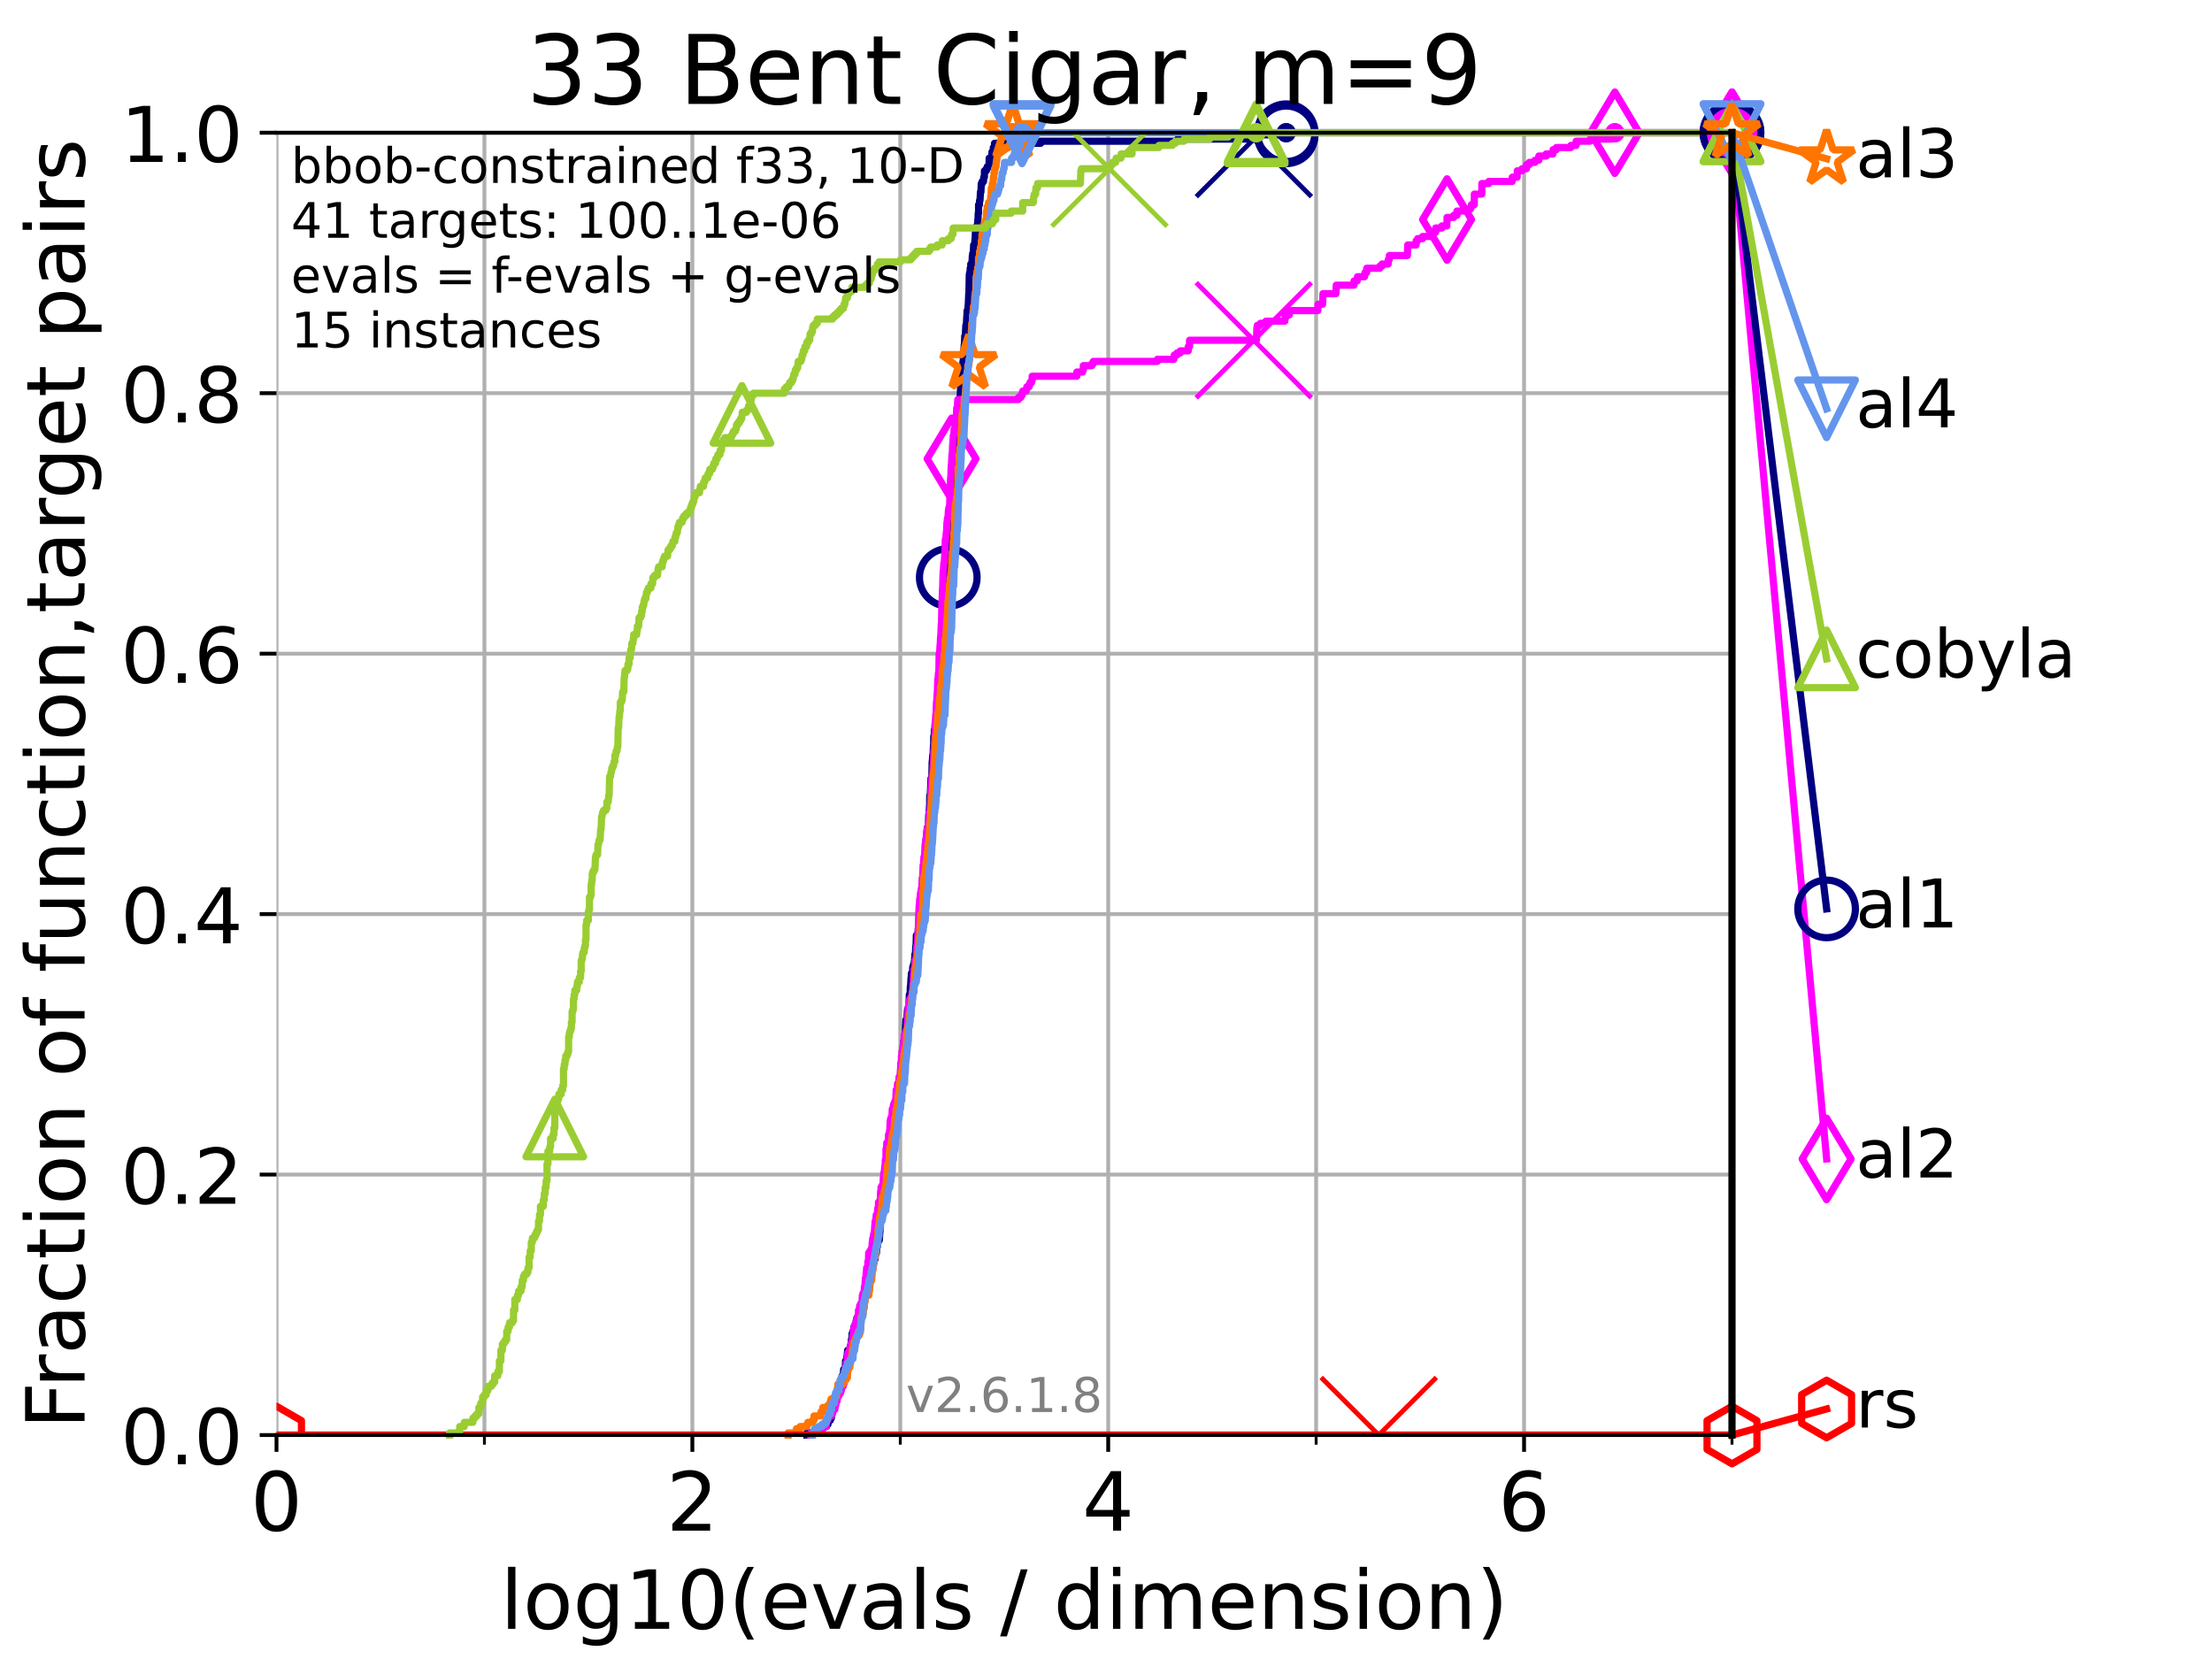 <?xml version="1.0" encoding="utf-8" standalone="no"?>
<!DOCTYPE svg PUBLIC "-//W3C//DTD SVG 1.1//EN"
  "http://www.w3.org/Graphics/SVG/1.1/DTD/svg11.dtd">
<!-- Created with matplotlib (https://matplotlib.org/) -->
<svg height="345.6pt" version="1.1" viewBox="0 0 460.8 345.6" width="460.8pt" xmlns="http://www.w3.org/2000/svg" xmlns:xlink="http://www.w3.org/1999/xlink">
 <defs>
  <style type="text/css">*{stroke-linecap:butt;stroke-linejoin:round;}</style>
 </defs>
 <g id="figure_1">
  <g id="patch_1">
   <path d="M 0 345.6 
L 460.8 345.6 
L 460.8 0 
L 0 0 
z
" style="fill:#ffffff;"/>
  </g>
  <g id="axes_1">
   <g id="patch_2">
    <path d="M 57.6 298.944 
L 360.806 298.944 
L 360.806 27.648 
L 57.6 27.648 
z
" style="fill:#ffffff;"/>
   </g>
   <g id="matplotlib.axis_1">
    <g id="xtick_1">
     <g id="line2d_1">
      <path clip-path="url(#pae9d7745ff)" d="M 57.6 298.944 
L 57.6 27.648 
" style="fill:none;stroke:#b0b0b0;stroke-linecap:square;stroke-width:0.8;"/>
     </g>
     <g id="line2d_2">
      <defs>
       <path d="M 0 0 
L 0 3.5 
" id="m58f031b2f7" style="stroke:#000000;stroke-width:0.8;"/>
      </defs>
      <g>
       <use style="stroke:#000000;stroke-width:0.8;" x="57.6" xlink:href="#m58f031b2f7" y="298.944"/>
      </g>
     </g>
     <g id="text_1">
      <!-- 0 -->
      <g transform="translate(52.192 318.861)scale(0.17 -0.17)">
       <defs>
        <path d="M 31.781 66.406 
Q 24.172 66.406 20.328 58.906 
Q 16.5 51.422 16.5 36.375 
Q 16.5 21.391 20.328 13.891 
Q 24.172 6.391 31.781 6.391 
Q 39.453 6.391 43.281 13.891 
Q 47.125 21.391 47.125 36.375 
Q 47.125 51.422 43.281 58.906 
Q 39.453 66.406 31.781 66.406 
z
M 31.781 74.219 
Q 44.047 74.219 50.516 64.516 
Q 56.984 54.828 56.984 36.375 
Q 56.984 17.969 50.516 8.266 
Q 44.047 -1.422 31.781 -1.422 
Q 19.531 -1.422 13.062 8.266 
Q 6.594 17.969 6.594 36.375 
Q 6.594 54.828 13.062 64.516 
Q 19.531 74.219 31.781 74.219 
z
" id="DejaVuSans-48"/>
       </defs>
       <use xlink:href="#DejaVuSans-48"/>
      </g>
     </g>
    </g>
    <g id="xtick_2">
     <g id="line2d_3">
      <path clip-path="url(#pae9d7745ff)" d="M 144.23 298.944 
L 144.23 27.648 
" style="fill:none;stroke:#b0b0b0;stroke-linecap:square;stroke-width:0.8;"/>
     </g>
     <g id="line2d_4">
      <g>
       <use style="stroke:#000000;stroke-width:0.8;" x="144.23" xlink:href="#m58f031b2f7" y="298.944"/>
      </g>
     </g>
     <g id="text_2">
      <!-- 2 -->
      <g transform="translate(138.822 318.861)scale(0.17 -0.17)">
       <defs>
        <path d="M 19.188 8.297 
L 53.609 8.297 
L 53.609 0 
L 7.328 0 
L 7.328 8.297 
Q 12.938 14.109 22.625 23.891 
Q 32.328 33.688 34.812 36.531 
Q 39.547 41.844 41.422 45.531 
Q 43.312 49.219 43.312 52.781 
Q 43.312 58.594 39.234 62.25 
Q 35.156 65.922 28.609 65.922 
Q 23.969 65.922 18.812 64.312 
Q 13.672 62.703 7.812 59.422 
L 7.812 69.391 
Q 13.766 71.781 18.938 73 
Q 24.125 74.219 28.422 74.219 
Q 39.75 74.219 46.484 68.547 
Q 53.219 62.891 53.219 53.422 
Q 53.219 48.922 51.531 44.891 
Q 49.859 40.875 45.406 35.406 
Q 44.188 33.984 37.641 27.219 
Q 31.109 20.453 19.188 8.297 
z
" id="DejaVuSans-50"/>
       </defs>
       <use xlink:href="#DejaVuSans-50"/>
      </g>
     </g>
    </g>
    <g id="xtick_3">
     <g id="line2d_5">
      <path clip-path="url(#pae9d7745ff)" d="M 230.861 298.944 
L 230.861 27.648 
" style="fill:none;stroke:#b0b0b0;stroke-linecap:square;stroke-width:0.8;"/>
     </g>
     <g id="line2d_6">
      <g>
       <use style="stroke:#000000;stroke-width:0.8;" x="230.861" xlink:href="#m58f031b2f7" y="298.944"/>
      </g>
     </g>
     <g id="text_3">
      <!-- 4 -->
      <g transform="translate(225.453 318.861)scale(0.17 -0.17)">
       <defs>
        <path d="M 37.797 64.312 
L 12.891 25.391 
L 37.797 25.391 
z
M 35.203 72.906 
L 47.609 72.906 
L 47.609 25.391 
L 58.016 25.391 
L 58.016 17.188 
L 47.609 17.188 
L 47.609 0 
L 37.797 0 
L 37.797 17.188 
L 4.891 17.188 
L 4.891 26.703 
z
" id="DejaVuSans-52"/>
       </defs>
       <use xlink:href="#DejaVuSans-52"/>
      </g>
     </g>
    </g>
    <g id="xtick_4">
     <g id="line2d_7">
      <path clip-path="url(#pae9d7745ff)" d="M 317.491 298.944 
L 317.491 27.648 
" style="fill:none;stroke:#b0b0b0;stroke-linecap:square;stroke-width:0.8;"/>
     </g>
     <g id="line2d_8">
      <g>
       <use style="stroke:#000000;stroke-width:0.8;" x="317.491" xlink:href="#m58f031b2f7" y="298.944"/>
      </g>
     </g>
     <g id="text_4">
      <!-- 6 -->
      <g transform="translate(312.083 318.861)scale(0.17 -0.17)">
       <defs>
        <path d="M 33.016 40.375 
Q 26.375 40.375 22.484 35.828 
Q 18.609 31.297 18.609 23.391 
Q 18.609 15.531 22.484 10.953 
Q 26.375 6.391 33.016 6.391 
Q 39.656 6.391 43.531 10.953 
Q 47.406 15.531 47.406 23.391 
Q 47.406 31.297 43.531 35.828 
Q 39.656 40.375 33.016 40.375 
z
M 52.594 71.297 
L 52.594 62.312 
Q 48.875 64.062 45.094 64.984 
Q 41.312 65.922 37.594 65.922 
Q 27.828 65.922 22.672 59.328 
Q 17.531 52.734 16.797 39.406 
Q 19.672 43.656 24.016 45.922 
Q 28.375 48.188 33.594 48.188 
Q 44.578 48.188 50.953 41.516 
Q 57.328 34.859 57.328 23.391 
Q 57.328 12.156 50.688 5.359 
Q 44.047 -1.422 33.016 -1.422 
Q 20.359 -1.422 13.672 8.266 
Q 6.984 17.969 6.984 36.375 
Q 6.984 53.656 15.188 63.938 
Q 23.391 74.219 37.203 74.219 
Q 40.922 74.219 44.703 73.484 
Q 48.484 72.75 52.594 71.297 
z
" id="DejaVuSans-54"/>
       </defs>
       <use xlink:href="#DejaVuSans-54"/>
      </g>
     </g>
    </g>
    <g id="xtick_5">
     <g id="line2d_9">
      <path clip-path="url(#pae9d7745ff)" d="M 100.915 298.944 
L 100.915 27.648 
" style="fill:none;stroke:#b0b0b0;stroke-linecap:square;stroke-width:0.8;"/>
     </g>
     <g id="line2d_10">
      <defs>
       <path d="M 0 0 
L 0 2 
" id="m090e4908e8" style="stroke:#000000;stroke-width:0.6;"/>
      </defs>
      <g>
       <use style="stroke:#000000;stroke-width:0.6;" x="100.915" xlink:href="#m090e4908e8" y="298.944"/>
      </g>
     </g>
    </g>
    <g id="xtick_6">
     <g id="line2d_11">
      <path clip-path="url(#pae9d7745ff)" d="M 187.546 298.944 
L 187.546 27.648 
" style="fill:none;stroke:#b0b0b0;stroke-linecap:square;stroke-width:0.8;"/>
     </g>
     <g id="line2d_12">
      <g>
       <use style="stroke:#000000;stroke-width:0.6;" x="187.546" xlink:href="#m090e4908e8" y="298.944"/>
      </g>
     </g>
    </g>
    <g id="xtick_7">
     <g id="line2d_13">
      <path clip-path="url(#pae9d7745ff)" d="M 274.176 298.944 
L 274.176 27.648 
" style="fill:none;stroke:#b0b0b0;stroke-linecap:square;stroke-width:0.8;"/>
     </g>
     <g id="line2d_14">
      <g>
       <use style="stroke:#000000;stroke-width:0.6;" x="274.176" xlink:href="#m090e4908e8" y="298.944"/>
      </g>
     </g>
    </g>
    <g id="xtick_8">
     <g id="line2d_15">
      <path clip-path="url(#pae9d7745ff)" d="M 360.806 298.944 
L 360.806 27.648 
" style="fill:none;stroke:#b0b0b0;stroke-linecap:square;stroke-width:0.8;"/>
     </g>
     <g id="line2d_16">
      <g>
       <use style="stroke:#000000;stroke-width:0.6;" x="360.806" xlink:href="#m090e4908e8" y="298.944"/>
      </g>
     </g>
    </g>
    <g id="text_5">
     <!-- log10(evals / dimension) -->
     <g transform="translate(104.239 339.314)scale(0.17 -0.17)">
      <defs>
       <path d="M 9.422 75.984 
L 18.406 75.984 
L 18.406 0 
L 9.422 0 
z
" id="DejaVuSans-108"/>
       <path d="M 30.609 48.391 
Q 23.391 48.391 19.188 42.75 
Q 14.984 37.109 14.984 27.297 
Q 14.984 17.484 19.156 11.844 
Q 23.344 6.203 30.609 6.203 
Q 37.797 6.203 41.984 11.859 
Q 46.188 17.531 46.188 27.297 
Q 46.188 37.016 41.984 42.703 
Q 37.797 48.391 30.609 48.391 
z
M 30.609 56 
Q 42.328 56 49.016 48.375 
Q 55.719 40.766 55.719 27.297 
Q 55.719 13.875 49.016 6.219 
Q 42.328 -1.422 30.609 -1.422 
Q 18.844 -1.422 12.172 6.219 
Q 5.516 13.875 5.516 27.297 
Q 5.516 40.766 12.172 48.375 
Q 18.844 56 30.609 56 
z
" id="DejaVuSans-111"/>
       <path d="M 45.406 27.984 
Q 45.406 37.75 41.375 43.109 
Q 37.359 48.484 30.078 48.484 
Q 22.859 48.484 18.828 43.109 
Q 14.797 37.75 14.797 27.984 
Q 14.797 18.266 18.828 12.891 
Q 22.859 7.516 30.078 7.516 
Q 37.359 7.516 41.375 12.891 
Q 45.406 18.266 45.406 27.984 
z
M 54.391 6.781 
Q 54.391 -7.172 48.188 -13.984 
Q 42 -20.797 29.203 -20.797 
Q 24.469 -20.797 20.266 -20.094 
Q 16.062 -19.391 12.109 -17.922 
L 12.109 -9.188 
Q 16.062 -11.328 19.922 -12.344 
Q 23.781 -13.375 27.781 -13.375 
Q 36.625 -13.375 41.016 -8.766 
Q 45.406 -4.156 45.406 5.172 
L 45.406 9.625 
Q 42.625 4.781 38.281 2.391 
Q 33.938 0 27.875 0 
Q 17.828 0 11.672 7.656 
Q 5.516 15.328 5.516 27.984 
Q 5.516 40.672 11.672 48.328 
Q 17.828 56 27.875 56 
Q 33.938 56 38.281 53.609 
Q 42.625 51.219 45.406 46.391 
L 45.406 54.688 
L 54.391 54.688 
z
" id="DejaVuSans-103"/>
       <path d="M 12.406 8.297 
L 28.516 8.297 
L 28.516 63.922 
L 10.984 60.406 
L 10.984 69.391 
L 28.422 72.906 
L 38.281 72.906 
L 38.281 8.297 
L 54.391 8.297 
L 54.391 0 
L 12.406 0 
z
" id="DejaVuSans-49"/>
       <path d="M 31 75.875 
Q 24.469 64.656 21.281 53.656 
Q 18.109 42.672 18.109 31.391 
Q 18.109 20.125 21.312 9.062 
Q 24.516 -2 31 -13.188 
L 23.188 -13.188 
Q 15.875 -1.703 12.234 9.375 
Q 8.594 20.453 8.594 31.391 
Q 8.594 42.281 12.203 53.312 
Q 15.828 64.359 23.188 75.875 
z
" id="DejaVuSans-40"/>
       <path d="M 56.203 29.594 
L 56.203 25.203 
L 14.891 25.203 
Q 15.484 15.922 20.484 11.062 
Q 25.484 6.203 34.422 6.203 
Q 39.594 6.203 44.453 7.469 
Q 49.312 8.734 54.109 11.281 
L 54.109 2.781 
Q 49.266 0.734 44.188 -0.344 
Q 39.109 -1.422 33.891 -1.422 
Q 20.797 -1.422 13.156 6.188 
Q 5.516 13.812 5.516 26.812 
Q 5.516 40.234 12.766 48.109 
Q 20.016 56 32.328 56 
Q 43.359 56 49.781 48.891 
Q 56.203 41.797 56.203 29.594 
z
M 47.219 32.234 
Q 47.125 39.594 43.094 43.984 
Q 39.062 48.391 32.422 48.391 
Q 24.906 48.391 20.391 44.141 
Q 15.875 39.891 15.188 32.172 
z
" id="DejaVuSans-101"/>
       <path d="M 2.984 54.688 
L 12.5 54.688 
L 29.594 8.797 
L 46.688 54.688 
L 56.203 54.688 
L 35.688 0 
L 23.484 0 
z
" id="DejaVuSans-118"/>
       <path d="M 34.281 27.484 
Q 23.391 27.484 19.188 25 
Q 14.984 22.516 14.984 16.5 
Q 14.984 11.719 18.141 8.906 
Q 21.297 6.109 26.703 6.109 
Q 34.188 6.109 38.703 11.406 
Q 43.219 16.703 43.219 25.484 
L 43.219 27.484 
z
M 52.203 31.203 
L 52.203 0 
L 43.219 0 
L 43.219 8.297 
Q 40.141 3.328 35.547 0.953 
Q 30.953 -1.422 24.312 -1.422 
Q 15.922 -1.422 10.953 3.297 
Q 6 8.016 6 15.922 
Q 6 25.141 12.172 29.828 
Q 18.359 34.516 30.609 34.516 
L 43.219 34.516 
L 43.219 35.406 
Q 43.219 41.609 39.141 45 
Q 35.062 48.391 27.688 48.391 
Q 23 48.391 18.547 47.266 
Q 14.109 46.141 10.016 43.891 
L 10.016 52.203 
Q 14.938 54.109 19.578 55.047 
Q 24.219 56 28.609 56 
Q 40.484 56 46.344 49.844 
Q 52.203 43.703 52.203 31.203 
z
" id="DejaVuSans-97"/>
       <path d="M 44.281 53.078 
L 44.281 44.578 
Q 40.484 46.531 36.375 47.5 
Q 32.281 48.484 27.875 48.484 
Q 21.188 48.484 17.844 46.438 
Q 14.5 44.391 14.5 40.281 
Q 14.5 37.156 16.891 35.375 
Q 19.281 33.594 26.516 31.984 
L 29.594 31.297 
Q 39.156 29.25 43.188 25.516 
Q 47.219 21.781 47.219 15.094 
Q 47.219 7.469 41.188 3.016 
Q 35.156 -1.422 24.609 -1.422 
Q 20.219 -1.422 15.453 -0.562 
Q 10.688 0.297 5.422 2 
L 5.422 11.281 
Q 10.406 8.688 15.234 7.391 
Q 20.062 6.109 24.812 6.109 
Q 31.156 6.109 34.562 8.281 
Q 37.984 10.453 37.984 14.406 
Q 37.984 18.062 35.516 20.016 
Q 33.062 21.969 24.703 23.781 
L 21.578 24.516 
Q 13.234 26.266 9.516 29.906 
Q 5.812 33.547 5.812 39.891 
Q 5.812 47.609 11.281 51.797 
Q 16.75 56 26.812 56 
Q 31.781 56 36.172 55.266 
Q 40.578 54.547 44.281 53.078 
z
" id="DejaVuSans-115"/>
       <path id="DejaVuSans-32"/>
       <path d="M 25.391 72.906 
L 33.688 72.906 
L 8.297 -9.281 
L 0 -9.281 
z
" id="DejaVuSans-47"/>
       <path d="M 45.406 46.391 
L 45.406 75.984 
L 54.391 75.984 
L 54.391 0 
L 45.406 0 
L 45.406 8.203 
Q 42.578 3.328 38.25 0.953 
Q 33.938 -1.422 27.875 -1.422 
Q 17.969 -1.422 11.734 6.484 
Q 5.516 14.406 5.516 27.297 
Q 5.516 40.188 11.734 48.094 
Q 17.969 56 27.875 56 
Q 33.938 56 38.25 53.625 
Q 42.578 51.266 45.406 46.391 
z
M 14.797 27.297 
Q 14.797 17.391 18.875 11.75 
Q 22.953 6.109 30.078 6.109 
Q 37.203 6.109 41.297 11.75 
Q 45.406 17.391 45.406 27.297 
Q 45.406 37.203 41.297 42.844 
Q 37.203 48.484 30.078 48.484 
Q 22.953 48.484 18.875 42.844 
Q 14.797 37.203 14.797 27.297 
z
" id="DejaVuSans-100"/>
       <path d="M 9.422 54.688 
L 18.406 54.688 
L 18.406 0 
L 9.422 0 
z
M 9.422 75.984 
L 18.406 75.984 
L 18.406 64.594 
L 9.422 64.594 
z
" id="DejaVuSans-105"/>
       <path d="M 52 44.188 
Q 55.375 50.25 60.062 53.125 
Q 64.75 56 71.094 56 
Q 79.641 56 84.281 50.016 
Q 88.922 44.047 88.922 33.016 
L 88.922 0 
L 79.891 0 
L 79.891 32.719 
Q 79.891 40.578 77.094 44.375 
Q 74.312 48.188 68.609 48.188 
Q 61.625 48.188 57.562 43.547 
Q 53.516 38.922 53.516 30.906 
L 53.516 0 
L 44.484 0 
L 44.484 32.719 
Q 44.484 40.625 41.703 44.406 
Q 38.922 48.188 33.109 48.188 
Q 26.219 48.188 22.156 43.531 
Q 18.109 38.875 18.109 30.906 
L 18.109 0 
L 9.078 0 
L 9.078 54.688 
L 18.109 54.688 
L 18.109 46.188 
Q 21.188 51.219 25.484 53.609 
Q 29.781 56 35.688 56 
Q 41.656 56 45.828 52.969 
Q 50 49.953 52 44.188 
z
" id="DejaVuSans-109"/>
       <path d="M 54.891 33.016 
L 54.891 0 
L 45.906 0 
L 45.906 32.719 
Q 45.906 40.484 42.875 44.328 
Q 39.844 48.188 33.797 48.188 
Q 26.516 48.188 22.312 43.547 
Q 18.109 38.922 18.109 30.906 
L 18.109 0 
L 9.078 0 
L 9.078 54.688 
L 18.109 54.688 
L 18.109 46.188 
Q 21.344 51.125 25.703 53.562 
Q 30.078 56 35.797 56 
Q 45.219 56 50.047 50.172 
Q 54.891 44.344 54.891 33.016 
z
" id="DejaVuSans-110"/>
       <path d="M 8.016 75.875 
L 15.828 75.875 
Q 23.141 64.359 26.781 53.312 
Q 30.422 42.281 30.422 31.391 
Q 30.422 20.453 26.781 9.375 
Q 23.141 -1.703 15.828 -13.188 
L 8.016 -13.188 
Q 14.5 -2 17.703 9.062 
Q 20.906 20.125 20.906 31.391 
Q 20.906 42.672 17.703 53.656 
Q 14.5 64.656 8.016 75.875 
z
" id="DejaVuSans-41"/>
      </defs>
      <use xlink:href="#DejaVuSans-108"/>
      <use x="27.783" xlink:href="#DejaVuSans-111"/>
      <use x="88.965" xlink:href="#DejaVuSans-103"/>
      <use x="152.441" xlink:href="#DejaVuSans-49"/>
      <use x="216.064" xlink:href="#DejaVuSans-48"/>
      <use x="279.688" xlink:href="#DejaVuSans-40"/>
      <use x="318.701" xlink:href="#DejaVuSans-101"/>
      <use x="380.225" xlink:href="#DejaVuSans-118"/>
      <use x="439.404" xlink:href="#DejaVuSans-97"/>
      <use x="500.684" xlink:href="#DejaVuSans-108"/>
      <use x="528.467" xlink:href="#DejaVuSans-115"/>
      <use x="580.566" xlink:href="#DejaVuSans-32"/>
      <use x="612.354" xlink:href="#DejaVuSans-47"/>
      <use x="646.045" xlink:href="#DejaVuSans-32"/>
      <use x="677.832" xlink:href="#DejaVuSans-100"/>
      <use x="741.309" xlink:href="#DejaVuSans-105"/>
      <use x="769.092" xlink:href="#DejaVuSans-109"/>
      <use x="866.504" xlink:href="#DejaVuSans-101"/>
      <use x="928.027" xlink:href="#DejaVuSans-110"/>
      <use x="991.406" xlink:href="#DejaVuSans-115"/>
      <use x="1043.506" xlink:href="#DejaVuSans-105"/>
      <use x="1071.289" xlink:href="#DejaVuSans-111"/>
      <use x="1132.471" xlink:href="#DejaVuSans-110"/>
      <use x="1195.85" xlink:href="#DejaVuSans-41"/>
     </g>
    </g>
   </g>
   <g id="matplotlib.axis_2">
    <g id="ytick_1">
     <g id="line2d_17">
      <path clip-path="url(#pae9d7745ff)" d="M 57.6 298.944 
L 360.806 298.944 
" style="fill:none;stroke:#b0b0b0;stroke-linecap:square;stroke-width:0.8;"/>
     </g>
     <g id="line2d_18">
      <defs>
       <path d="M 0 0 
L -3.5 0 
" id="mb6c7e47f9b" style="stroke:#000000;stroke-width:0.8;"/>
      </defs>
      <g>
       <use style="stroke:#000000;stroke-width:0.8;" x="57.6" xlink:href="#mb6c7e47f9b" y="298.944"/>
      </g>
     </g>
     <g id="text_6">
      <!-- 0.0 -->
      <g transform="translate(25.155 305.023)scale(0.16 -0.16)">
       <defs>
        <path d="M 10.688 12.406 
L 21 12.406 
L 21 0 
L 10.688 0 
z
" id="DejaVuSans-46"/>
       </defs>
       <use xlink:href="#DejaVuSans-48"/>
       <use x="63.623" xlink:href="#DejaVuSans-46"/>
       <use x="95.41" xlink:href="#DejaVuSans-48"/>
      </g>
     </g>
    </g>
    <g id="ytick_2">
     <g id="line2d_19">
      <path clip-path="url(#pae9d7745ff)" d="M 57.6 244.685 
L 360.806 244.685 
" style="fill:none;stroke:#b0b0b0;stroke-linecap:square;stroke-width:0.8;"/>
     </g>
     <g id="line2d_20">
      <g>
       <use style="stroke:#000000;stroke-width:0.8;" x="57.6" xlink:href="#mb6c7e47f9b" y="244.685"/>
      </g>
     </g>
     <g id="text_7">
      <!-- 0.2 -->
      <g transform="translate(25.155 250.764)scale(0.16 -0.16)">
       <use xlink:href="#DejaVuSans-48"/>
       <use x="63.623" xlink:href="#DejaVuSans-46"/>
       <use x="95.41" xlink:href="#DejaVuSans-50"/>
      </g>
     </g>
    </g>
    <g id="ytick_3">
     <g id="line2d_21">
      <path clip-path="url(#pae9d7745ff)" d="M 57.6 190.426 
L 360.806 190.426 
" style="fill:none;stroke:#b0b0b0;stroke-linecap:square;stroke-width:0.8;"/>
     </g>
     <g id="line2d_22">
      <g>
       <use style="stroke:#000000;stroke-width:0.8;" x="57.6" xlink:href="#mb6c7e47f9b" y="190.426"/>
      </g>
     </g>
     <g id="text_8">
      <!-- 0.4 -->
      <g transform="translate(25.155 196.504)scale(0.16 -0.16)">
       <use xlink:href="#DejaVuSans-48"/>
       <use x="63.623" xlink:href="#DejaVuSans-46"/>
       <use x="95.41" xlink:href="#DejaVuSans-52"/>
      </g>
     </g>
    </g>
    <g id="ytick_4">
     <g id="line2d_23">
      <path clip-path="url(#pae9d7745ff)" d="M 57.6 136.166 
L 360.806 136.166 
" style="fill:none;stroke:#b0b0b0;stroke-linecap:square;stroke-width:0.8;"/>
     </g>
     <g id="line2d_24">
      <g>
       <use style="stroke:#000000;stroke-width:0.8;" x="57.6" xlink:href="#mb6c7e47f9b" y="136.166"/>
      </g>
     </g>
     <g id="text_9">
      <!-- 0.6 -->
      <g transform="translate(25.155 142.245)scale(0.16 -0.16)">
       <use xlink:href="#DejaVuSans-48"/>
       <use x="63.623" xlink:href="#DejaVuSans-46"/>
       <use x="95.41" xlink:href="#DejaVuSans-54"/>
      </g>
     </g>
    </g>
    <g id="ytick_5">
     <g id="line2d_25">
      <path clip-path="url(#pae9d7745ff)" d="M 57.6 81.907 
L 360.806 81.907 
" style="fill:none;stroke:#b0b0b0;stroke-linecap:square;stroke-width:0.8;"/>
     </g>
     <g id="line2d_26">
      <g>
       <use style="stroke:#000000;stroke-width:0.8;" x="57.6" xlink:href="#mb6c7e47f9b" y="81.907"/>
      </g>
     </g>
     <g id="text_10">
      <!-- 0.8 -->
      <g transform="translate(25.155 87.986)scale(0.16 -0.16)">
       <defs>
        <path d="M 31.781 34.625 
Q 24.75 34.625 20.719 30.859 
Q 16.703 27.094 16.703 20.516 
Q 16.703 13.922 20.719 10.156 
Q 24.75 6.391 31.781 6.391 
Q 38.812 6.391 42.859 10.172 
Q 46.922 13.969 46.922 20.516 
Q 46.922 27.094 42.891 30.859 
Q 38.875 34.625 31.781 34.625 
z
M 21.922 38.812 
Q 15.578 40.375 12.031 44.719 
Q 8.5 49.078 8.5 55.328 
Q 8.5 64.062 14.719 69.141 
Q 20.953 74.219 31.781 74.219 
Q 42.672 74.219 48.875 69.141 
Q 55.078 64.062 55.078 55.328 
Q 55.078 49.078 51.531 44.719 
Q 48 40.375 41.703 38.812 
Q 48.828 37.156 52.797 32.312 
Q 56.781 27.484 56.781 20.516 
Q 56.781 9.906 50.312 4.234 
Q 43.844 -1.422 31.781 -1.422 
Q 19.734 -1.422 13.25 4.234 
Q 6.781 9.906 6.781 20.516 
Q 6.781 27.484 10.781 32.312 
Q 14.797 37.156 21.922 38.812 
z
M 18.312 54.391 
Q 18.312 48.734 21.844 45.562 
Q 25.391 42.391 31.781 42.391 
Q 38.141 42.391 41.719 45.562 
Q 45.312 48.734 45.312 54.391 
Q 45.312 60.062 41.719 63.234 
Q 38.141 66.406 31.781 66.406 
Q 25.391 66.406 21.844 63.234 
Q 18.312 60.062 18.312 54.391 
z
" id="DejaVuSans-56"/>
       </defs>
       <use xlink:href="#DejaVuSans-48"/>
       <use x="63.623" xlink:href="#DejaVuSans-46"/>
       <use x="95.41" xlink:href="#DejaVuSans-56"/>
      </g>
     </g>
    </g>
    <g id="ytick_6">
     <g id="line2d_27">
      <path clip-path="url(#pae9d7745ff)" d="M 57.6 27.648 
L 360.806 27.648 
" style="fill:none;stroke:#b0b0b0;stroke-linecap:square;stroke-width:0.8;"/>
     </g>
     <g id="line2d_28">
      <g>
       <use style="stroke:#000000;stroke-width:0.8;" x="57.6" xlink:href="#mb6c7e47f9b" y="27.648"/>
      </g>
     </g>
     <g id="text_11">
      <!-- 1.0 -->
      <g transform="translate(25.155 33.727)scale(0.16 -0.16)">
       <use xlink:href="#DejaVuSans-49"/>
       <use x="63.623" xlink:href="#DejaVuSans-46"/>
       <use x="95.41" xlink:href="#DejaVuSans-48"/>
      </g>
     </g>
    </g>
    <g id="text_12">
     <!-- Fraction of function,target pairs -->
     <g transform="translate(17.62 297.681)rotate(-90)scale(0.17 -0.17)">
      <defs>
       <path d="M 9.812 72.906 
L 51.703 72.906 
L 51.703 64.594 
L 19.672 64.594 
L 19.672 43.109 
L 48.578 43.109 
L 48.578 34.812 
L 19.672 34.812 
L 19.672 0 
L 9.812 0 
z
" id="DejaVuSans-70"/>
       <path d="M 41.109 46.297 
Q 39.594 47.172 37.812 47.578 
Q 36.031 48 33.891 48 
Q 26.266 48 22.188 43.047 
Q 18.109 38.094 18.109 28.812 
L 18.109 0 
L 9.078 0 
L 9.078 54.688 
L 18.109 54.688 
L 18.109 46.188 
Q 20.953 51.172 25.484 53.578 
Q 30.031 56 36.531 56 
Q 37.453 56 38.578 55.875 
Q 39.703 55.766 41.062 55.516 
z
" id="DejaVuSans-114"/>
       <path d="M 48.781 52.594 
L 48.781 44.188 
Q 44.969 46.297 41.141 47.344 
Q 37.312 48.391 33.406 48.391 
Q 24.656 48.391 19.812 42.844 
Q 14.984 37.312 14.984 27.297 
Q 14.984 17.281 19.812 11.734 
Q 24.656 6.203 33.406 6.203 
Q 37.312 6.203 41.141 7.25 
Q 44.969 8.297 48.781 10.406 
L 48.781 2.094 
Q 45.016 0.344 40.984 -0.531 
Q 36.969 -1.422 32.422 -1.422 
Q 20.062 -1.422 12.781 6.344 
Q 5.516 14.109 5.516 27.297 
Q 5.516 40.672 12.859 48.328 
Q 20.219 56 33.016 56 
Q 37.156 56 41.109 55.141 
Q 45.062 54.297 48.781 52.594 
z
" id="DejaVuSans-99"/>
       <path d="M 18.312 70.219 
L 18.312 54.688 
L 36.812 54.688 
L 36.812 47.703 
L 18.312 47.703 
L 18.312 18.016 
Q 18.312 11.328 20.141 9.422 
Q 21.969 7.516 27.594 7.516 
L 36.812 7.516 
L 36.812 0 
L 27.594 0 
Q 17.188 0 13.234 3.875 
Q 9.281 7.766 9.281 18.016 
L 9.281 47.703 
L 2.688 47.703 
L 2.688 54.688 
L 9.281 54.688 
L 9.281 70.219 
z
" id="DejaVuSans-116"/>
       <path d="M 37.109 75.984 
L 37.109 68.5 
L 28.516 68.5 
Q 23.688 68.5 21.797 66.547 
Q 19.922 64.594 19.922 59.516 
L 19.922 54.688 
L 34.719 54.688 
L 34.719 47.703 
L 19.922 47.703 
L 19.922 0 
L 10.891 0 
L 10.891 47.703 
L 2.297 47.703 
L 2.297 54.688 
L 10.891 54.688 
L 10.891 58.5 
Q 10.891 67.625 15.141 71.797 
Q 19.391 75.984 28.609 75.984 
z
" id="DejaVuSans-102"/>
       <path d="M 8.5 21.578 
L 8.5 54.688 
L 17.484 54.688 
L 17.484 21.922 
Q 17.484 14.156 20.5 10.266 
Q 23.531 6.391 29.594 6.391 
Q 36.859 6.391 41.078 11.031 
Q 45.312 15.672 45.312 23.688 
L 45.312 54.688 
L 54.297 54.688 
L 54.297 0 
L 45.312 0 
L 45.312 8.406 
Q 42.047 3.422 37.719 1 
Q 33.406 -1.422 27.688 -1.422 
Q 18.266 -1.422 13.375 4.438 
Q 8.5 10.297 8.5 21.578 
z
M 31.109 56 
z
" id="DejaVuSans-117"/>
       <path d="M 11.719 12.406 
L 22.016 12.406 
L 22.016 4 
L 14.016 -11.625 
L 7.719 -11.625 
L 11.719 4 
z
" id="DejaVuSans-44"/>
       <path d="M 18.109 8.203 
L 18.109 -20.797 
L 9.078 -20.797 
L 9.078 54.688 
L 18.109 54.688 
L 18.109 46.391 
Q 20.953 51.266 25.266 53.625 
Q 29.594 56 35.594 56 
Q 45.562 56 51.781 48.094 
Q 58.016 40.188 58.016 27.297 
Q 58.016 14.406 51.781 6.484 
Q 45.562 -1.422 35.594 -1.422 
Q 29.594 -1.422 25.266 0.953 
Q 20.953 3.328 18.109 8.203 
z
M 48.688 27.297 
Q 48.688 37.203 44.609 42.844 
Q 40.531 48.484 33.406 48.484 
Q 26.266 48.484 22.188 42.844 
Q 18.109 37.203 18.109 27.297 
Q 18.109 17.391 22.188 11.75 
Q 26.266 6.109 33.406 6.109 
Q 40.531 6.109 44.609 11.75 
Q 48.688 17.391 48.688 27.297 
z
" id="DejaVuSans-112"/>
      </defs>
      <use xlink:href="#DejaVuSans-70"/>
      <use x="50.27" xlink:href="#DejaVuSans-114"/>
      <use x="91.383" xlink:href="#DejaVuSans-97"/>
      <use x="152.662" xlink:href="#DejaVuSans-99"/>
      <use x="207.643" xlink:href="#DejaVuSans-116"/>
      <use x="246.852" xlink:href="#DejaVuSans-105"/>
      <use x="274.635" xlink:href="#DejaVuSans-111"/>
      <use x="335.816" xlink:href="#DejaVuSans-110"/>
      <use x="399.195" xlink:href="#DejaVuSans-32"/>
      <use x="430.982" xlink:href="#DejaVuSans-111"/>
      <use x="492.164" xlink:href="#DejaVuSans-102"/>
      <use x="527.369" xlink:href="#DejaVuSans-32"/>
      <use x="559.156" xlink:href="#DejaVuSans-102"/>
      <use x="594.361" xlink:href="#DejaVuSans-117"/>
      <use x="657.74" xlink:href="#DejaVuSans-110"/>
      <use x="721.119" xlink:href="#DejaVuSans-99"/>
      <use x="776.1" xlink:href="#DejaVuSans-116"/>
      <use x="815.309" xlink:href="#DejaVuSans-105"/>
      <use x="843.092" xlink:href="#DejaVuSans-111"/>
      <use x="904.273" xlink:href="#DejaVuSans-110"/>
      <use x="967.652" xlink:href="#DejaVuSans-44"/>
      <use x="999.439" xlink:href="#DejaVuSans-116"/>
      <use x="1038.648" xlink:href="#DejaVuSans-97"/>
      <use x="1099.928" xlink:href="#DejaVuSans-114"/>
      <use x="1139.291" xlink:href="#DejaVuSans-103"/>
      <use x="1202.768" xlink:href="#DejaVuSans-101"/>
      <use x="1264.291" xlink:href="#DejaVuSans-116"/>
      <use x="1303.5" xlink:href="#DejaVuSans-32"/>
      <use x="1335.287" xlink:href="#DejaVuSans-112"/>
      <use x="1398.764" xlink:href="#DejaVuSans-97"/>
      <use x="1460.043" xlink:href="#DejaVuSans-105"/>
      <use x="1487.826" xlink:href="#DejaVuSans-114"/>
      <use x="1528.939" xlink:href="#DejaVuSans-115"/>
     </g>
    </g>
   </g>
   <g id="line2d_29">
    <defs>
     <path d="M 0 1.5 
C 0.398 1.5 0.779 1.342 1.061 1.061 
C 1.342 0.779 1.5 0.398 1.5 0 
C 1.5 -0.398 1.342 -0.779 1.061 -1.061 
C 0.779 -1.342 0.398 -1.5 0 -1.5 
C -0.398 -1.5 -0.779 -1.342 -1.061 -1.061 
C -1.342 -0.779 -1.5 -0.398 -1.5 0 
C -1.5 0.398 -1.342 0.779 -1.061 1.061 
C -0.779 1.342 -0.398 1.5 0 1.5 
z
" id="md3d8cad7ab" style="stroke:#000080;"/>
    </defs>
    <g>
     <use style="fill:#000080;stroke:#000080;" x="267.931" xlink:href="#md3d8cad7ab" y="27.648"/>
     <use style="fill:#000080;stroke:#000080;" x="267.931" xlink:href="#md3d8cad7ab" y="27.648"/>
    </g>
   </g>
   <g id="line2d_30">
    <path d="M 168.08 298.944 
L 168.08 298.503 
L 170.2 298.503 
L 170.2 298.062 
L 171.276 298.062 
L 171.276 297.621 
L 171.418 297.621 
L 171.418 297.179 
L 172.174 297.179 
L 172.174 296.738 
L 172.478 296.738 
L 172.554 295.856 
L 172.991 295.856 
L 172.991 295.415 
L 173.186 295.415 
L 173.226 294.533 
L 173.322 294.533 
L 173.362 293.65 
L 173.585 293.65 
L 173.585 293.209 
L 173.899 293.209 
L 174.007 292.327 
L 174.076 292.327 
L 174.146 291.004 
L 174.382 291.004 
L 174.382 290.562 
L 174.608 290.562 
L 174.608 290.121 
L 174.831 290.121 
L 174.927 289.239 
L 175.088 289.239 
L 175.161 287.916 
L 175.27 287.916 
L 175.27 287.475 
L 175.385 287.475 
L 175.442 286.592 
L 175.656 286.592 
L 175.748 285.269 
L 176.083 285.269 
L 176.145 283.504 
L 176.31 283.504 
L 176.419 282.622 
L 176.453 282.622 
L 176.534 281.74 
L 176.568 281.74 
L 176.568 281.299 
L 177.106 281.299 
L 177.139 280.416 
L 177.302 280.416 
L 177.347 279.093 
L 177.437 279.093 
L 177.514 277.77 
L 177.687 277.77 
L 177.687 277.329 
L 177.832 277.329 
L 177.889 276.446 
L 178.256 276.446 
L 178.361 275.123 
L 178.465 275.123 
L 178.465 274.682 
L 178.659 274.682 
L 178.659 274.241 
L 178.994 274.241 
L 179.094 273.358 
L 179.112 273.358 
L 179.112 272.917 
L 179.288 272.917 
L 179.288 272.476 
L 179.41 272.476 
L 179.41 272.035 
L 179.743 272.035 
L 179.743 271.594 
L 179.981 271.594 
L 180.071 270.27 
L 180.149 270.27 
L 180.149 269.829 
L 180.293 269.829 
L 180.293 269.388 
L 180.437 269.388 
L 180.481 268.506 
L 180.806 268.506 
L 180.806 268.065 
L 181.005 268.065 
L 181.09 266.741 
L 181.227 266.741 
L 181.337 264.977 
L 181.473 264.977 
L 181.582 263.653 
L 181.807 263.653 
L 181.807 263.212 
L 181.995 263.212 
L 181.995 262.771 
L 182.111 262.771 
L 182.111 262.33 
L 182.291 262.33 
L 182.395 261.007 
L 182.582 261.007 
L 182.641 259.683 
L 182.777 259.683 
L 182.782 258.801 
L 182.937 258.801 
L 182.937 258.36 
L 183.175 258.36 
L 183.284 256.595 
L 183.322 256.595 
L 183.411 253.066 
L 183.537 253.066 
L 183.621 251.743 
L 183.783 251.743 
L 183.888 250.861 
L 183.934 250.861 
L 184.034 248.655 
L 184.111 248.655 
L 184.111 248.214 
L 184.38 248.214 
L 184.482 246.449 
L 184.596 246.449 
L 184.596 246.008 
L 184.767 246.008 
L 184.867 244.685 
L 184.889 244.685 
L 184.889 244.244 
L 185.001 244.244 
L 185.027 243.361 
L 185.113 243.361 
L 185.198 241.597 
L 185.262 241.597 
L 185.368 239.832 
L 185.406 239.832 
L 185.486 238.068 
L 185.582 238.068 
L 185.674 236.303 
L 185.905 236.303 
L 185.905 235.862 
L 186.065 235.862 
L 186.174 234.539 
L 186.195 234.539 
L 186.263 233.215 
L 186.315 233.215 
L 186.315 232.774 
L 186.464 232.774 
L 186.519 231.01 
L 186.614 231.01 
L 186.701 230.127 
L 186.854 230.127 
L 186.944 228.804 
L 186.971 228.804 
L 187.056 227.481 
L 187.141 227.481 
L 187.141 227.04 
L 187.317 227.04 
L 187.347 226.157 
L 187.461 226.157 
L 187.57 224.393 
L 187.6 224.393 
L 187.656 221.746 
L 187.89 221.746 
L 187.979 220.423 
L 188.005 220.423 
L 188.041 219.099 
L 188.129 219.099 
L 188.155 217.776 
L 188.271 217.776 
L 188.282 216.894 
L 188.411 216.894 
L 188.512 215.57 
L 188.569 215.57 
L 188.661 213.364 
L 188.697 213.364 
L 188.707 212.482 
L 188.915 212.482 
L 189.019 210.718 
L 189.054 210.718 
L 189.054 210.277 
L 189.22 210.277 
L 189.22 209.835 
L 189.354 209.835 
L 189.429 207.189 
L 189.578 207.189 
L 189.649 205.424 
L 189.689 205.424 
L 189.786 203.66 
L 189.843 203.66 
L 189.853 202.777 
L 190.081 202.777 
L 190.144 201.454 
L 190.268 201.454 
L 190.268 201.013 
L 190.391 201.013 
L 190.491 200.13 
L 190.523 200.13 
L 190.584 198.807 
L 190.699 198.807 
L 190.775 197.043 
L 190.838 197.043 
L 190.895 194.837 
L 191.176 194.837 
L 191.272 193.955 
L 191.294 193.955 
L 191.294 193.514 
L 191.466 193.514 
L 191.502 192.631 
L 191.579 192.631 
L 191.681 189.543 
L 191.745 189.543 
L 191.781 187.338 
L 191.889 187.338 
L 191.895 186.014 
L 192.011 186.014 
L 192.011 185.573 
L 192.126 185.573 
L 192.22 183.367 
L 192.364 183.367 
L 192.364 182.926 
L 192.549 182.926 
L 192.638 181.162 
L 192.673 181.162 
L 192.758 179.838 
L 192.812 179.838 
L 192.892 174.986 
L 193.016 174.986 
L 193.1 173.221 
L 193.17 173.221 
L 193.209 172.339 
L 193.375 172.339 
L 193.475 169.692 
L 193.535 169.692 
L 193.636 167.928 
L 193.655 167.928 
L 193.687 165.722 
L 193.782 165.722 
L 193.877 163.958 
L 193.895 163.958 
L 193.938 162.193 
L 194.106 162.193 
L 194.191 158.664 
L 194.225 158.664 
L 194.299 157.341 
L 194.37 157.341 
L 194.472 155.135 
L 194.503 155.135 
L 194.516 153.371 
L 194.625 153.371 
L 194.645 152.047 
L 194.74 152.047 
L 194.802 150.724 
L 195.011 150.724 
L 195.084 148.959 
L 195.169 148.959 
L 195.249 146.312 
L 195.317 146.312 
L 195.317 145.871 
L 195.448 145.871 
L 195.537 144.548 
L 195.608 144.548 
L 195.706 142.783 
L 195.764 142.783 
L 195.784 141.019 
L 195.898 141.019 
L 195.958 139.254 
L 196.02 139.254 
L 196.047 137.931 
L 196.185 137.931 
L 196.247 134.843 
L 196.296 134.843 
L 196.296 134.402 
L 196.44 134.402 
L 196.44 133.961 
L 196.566 133.961 
L 196.666 132.196 
L 196.703 132.196 
L 196.802 129.549 
L 196.837 129.549 
L 196.876 128.667 
L 196.953 128.667 
L 196.997 127.785 
L 197.14 127.785 
L 197.243 126.02 
L 197.281 126.02 
L 197.391 121.609 
L 197.404 121.609 
L 197.515 120.286 
L 197.542 120.286 
L 197.599 118.521 
L 197.679 118.521 
L 197.775 115.433 
L 197.803 115.433 
L 197.871 111.904 
L 197.916 111.904 
L 198.007 108.816 
L 198.059 108.816 
L 198.143 107.934 
L 198.232 107.934 
L 198.326 105.728 
L 198.415 105.728 
L 198.415 105.287 
L 198.581 105.287 
L 198.629 103.523 
L 198.696 103.523 
L 198.799 101.317 
L 198.843 101.317 
L 198.941 98.67 
L 199.076 98.67 
L 199.095 97.347 
L 199.225 97.347 
L 199.285 96.023 
L 199.342 96.023 
L 199.452 94.7 
L 199.484 94.7 
L 199.587 91.171 
L 199.621 91.171 
L 199.727 88.524 
L 199.763 88.524 
L 199.871 85.877 
L 199.88 85.877 
L 199.949 82.789 
L 200.024 82.789 
L 200.133 79.702 
L 200.158 79.702 
L 200.24 78.378 
L 200.366 78.378 
L 200.465 77.496 
L 200.497 77.496 
L 200.605 75.29 
L 200.657 75.29 
L 200.73 73.085 
L 200.784 73.085 
L 200.873 71.761 
L 200.908 71.761 
L 200.975 69.997 
L 201.091 69.997 
L 201.196 67.791 
L 201.298 67.791 
L 201.39 66.026 
L 201.41 66.026 
L 201.473 64.703 
L 201.602 64.703 
L 201.703 63.38 
L 201.715 63.38 
L 201.809 61.174 
L 201.839 61.174 
L 201.922 57.204 
L 201.988 57.204 
L 201.988 56.763 
L 202.11 56.763 
L 202.11 55.88 
L 202.227 55.88 
L 202.227 54.998 
L 202.469 54.998 
L 202.557 53.234 
L 202.627 53.234 
L 202.627 52.793 
L 202.749 52.793 
L 202.825 51.028 
L 203.027 51.028 
L 203.116 49.705 
L 203.144 49.705 
L 203.197 48.381 
L 203.334 48.381 
L 203.438 47.058 
L 203.622 47.058 
L 203.71 45.734 
L 203.739 45.734 
L 203.785 44.411 
L 203.853 44.411 
L 203.853 42.646 
L 204.036 42.646 
L 204.058 41.764 
L 204.15 41.764 
L 204.246 40 
L 204.339 40 
L 204.422 38.235 
L 204.611 38.235 
L 204.611 37.794 
L 204.887 37.794 
L 204.929 36.912 
L 205.07 36.912 
L 205.076 35.588 
L 205.469 35.588 
L 205.469 35.147 
L 205.671 35.147 
L 205.671 34.706 
L 206.014 34.706 
L 206.067 32.942 
L 206.584 32.942 
L 206.653 31.618 
L 206.927 31.618 
L 206.927 30.736 
L 207.171 30.736 
L 207.171 29.854 
L 216.788 29.854 
L 216.788 29.413 
L 245.321 29.413 
L 245.321 28.971 
L 262.106 28.971 
L 262.106 28.53 
L 262.24 28.53 
L 262.24 28.089 
L 267.931 28.089 
L 267.931 27.648 
L 360.806 27.648 
L 360.806 27.648 
" style="fill:none;stroke:#000080;stroke-linecap:square;stroke-width:1.5;"/>
   </g>
   <g id="line2d_31">
    <defs>
     <path d="M 0 6 
C 1.591 6 3.117 5.368 4.243 4.243 
C 5.368 3.117 6 1.591 6 0 
C 6 -1.591 5.368 -3.117 4.243 -4.243 
C 3.117 -5.368 1.591 -6 0 -6 
C -1.591 -6 -3.117 -5.368 -4.243 -4.243 
C -5.368 -3.117 -6 -1.591 -6 0 
C -6 1.591 -5.368 3.117 -4.243 4.243 
C -3.117 5.368 -1.591 6 0 6 
z
" id="m5dbb52d124" style="stroke:#000080;stroke-width:1.5;"/>
    </defs>
    <g>
     <use style="fill-opacity:0;stroke:#000080;stroke-width:1.5;" x="197.542" xlink:href="#m5dbb52d124" y="120.286"/>
     <use style="fill-opacity:0;stroke:#000080;stroke-width:1.5;" x="267.931" xlink:href="#m5dbb52d124" y="28.089"/>
     <use style="fill-opacity:0;stroke:#000080;stroke-width:1.5;" x="267.931" xlink:href="#m5dbb52d124" y="27.648"/>
     <use style="fill-opacity:0;stroke:#000080;stroke-width:1.5;" x="360.806" xlink:href="#m5dbb52d124" y="27.648"/>
    </g>
   </g>
   <g id="line2d_32">
    <path style="fill:none;stroke:#000080;stroke-linecap:square;stroke-width:1.5;"/>
    <g/>
   </g>
   <g id="line2d_33">
    <path clip-path="url(#pae9d7745ff)" d="M 261.205 28.971 
" style="fill:none;stroke:#000080;stroke-linecap:square;stroke-width:1.5;"/>
    <defs>
     <path d="M -12 12 
L 12 -12 
M -12 -12 
L 12 12 
" id="m8d6a0c7ba1" style="stroke:#000080;"/>
    </defs>
    <g clip-path="url(#pae9d7745ff)">
     <use style="fill:#000080;stroke:#000080;" x="261.205" xlink:href="#m8d6a0c7ba1" y="28.971"/>
    </g>
   </g>
   <g id="line2d_34">
    <defs>
     <path d="M 0 1.5 
C 0.398 1.5 0.779 1.342 1.061 1.061 
C 1.342 0.779 1.5 0.398 1.5 0 
C 1.5 -0.398 1.342 -0.779 1.061 -1.061 
C 0.779 -1.342 0.398 -1.5 0 -1.5 
C -0.398 -1.5 -0.779 -1.342 -1.061 -1.061 
C -1.342 -0.779 -1.5 -0.398 -1.5 0 
C -1.5 0.398 -1.342 0.779 -1.061 1.061 
C -0.779 1.342 -0.398 1.5 0 1.5 
z
" id="me8d35c5a63" style="stroke:#ff00ff;"/>
    </defs>
    <g>
     <use style="fill:#ff00ff;stroke:#ff00ff;" x="336.401" xlink:href="#me8d35c5a63" y="27.648"/>
     <use style="fill:#ff00ff;stroke:#ff00ff;" x="336.401" xlink:href="#me8d35c5a63" y="27.648"/>
    </g>
   </g>
   <g id="line2d_35">
    <path d="M 168.898 298.944 
L 168.898 298.503 
L 170.759 298.503 
L 170.769 297.621 
L 171.418 297.621 
L 171.418 297.179 
L 172.115 297.179 
L 172.14 295.856 
L 172.462 295.856 
L 172.462 295.415 
L 172.629 295.415 
L 172.629 294.974 
L 173.17 294.974 
L 173.17 294.533 
L 173.442 294.533 
L 173.442 293.65 
L 173.906 293.65 
L 173.945 292.768 
L 174.099 292.768 
L 174.107 291.886 
L 174.389 291.886 
L 174.405 291.004 
L 174.623 291.004 
L 174.623 290.562 
L 174.868 290.562 
L 174.868 290.121 
L 175.124 290.121 
L 175.124 289.68 
L 175.27 289.68 
L 175.291 288.798 
L 175.649 288.798 
L 175.649 288.357 
L 175.79 288.357 
L 175.839 287.475 
L 175.909 287.475 
L 175.999 286.592 
L 176.048 286.592 
L 176.124 284.828 
L 176.289 284.828 
L 176.296 283.946 
L 176.453 283.946 
L 176.554 282.181 
L 176.662 282.181 
L 176.662 281.74 
L 176.955 281.74 
L 177.034 280.858 
L 177.178 280.858 
L 177.217 279.975 
L 177.399 279.975 
L 177.399 279.534 
L 177.559 279.534 
L 177.661 278.211 
L 177.744 278.211 
L 177.826 276.887 
L 177.92 276.887 
L 178.021 276.005 
L 178.361 276.005 
L 178.465 274.682 
L 178.791 274.682 
L 178.845 272.917 
L 179.071 272.917 
L 179.071 272.035 
L 179.27 272.035 
L 179.27 271.594 
L 179.554 271.594 
L 179.652 269.829 
L 179.789 269.829 
L 179.789 269.388 
L 180.026 269.388 
L 180.076 268.065 
L 180.171 268.065 
L 180.277 266.3 
L 180.36 266.3 
L 180.459 264.977 
L 180.481 264.977 
L 180.541 264.095 
L 180.763 264.095 
L 180.801 262.771 
L 180.914 262.771 
L 180.957 261.007 
L 181.222 261.007 
L 181.222 260.566 
L 181.499 260.566 
L 181.499 260.124 
L 181.623 260.124 
L 181.71 258.801 
L 181.736 258.801 
L 181.813 257.919 
L 181.909 257.919 
L 182 257.036 
L 182.136 257.036 
L 182.231 255.272 
L 182.251 255.272 
L 182.306 254.39 
L 182.44 254.39 
L 182.543 253.066 
L 182.773 253.066 
L 182.84 251.743 
L 183.004 251.743 
L 183.009 250.42 
L 183.36 250.42 
L 183.444 248.214 
L 183.519 248.214 
L 183.537 247.332 
L 183.787 247.332 
L 183.787 246.89 
L 183.934 246.89 
L 184.034 245.126 
L 184.097 245.126 
L 184.129 244.244 
L 184.223 244.244 
L 184.313 242.92 
L 184.42 242.92 
L 184.429 241.597 
L 184.557 241.597 
L 184.57 239.391 
L 184.684 239.391 
L 184.728 238.068 
L 185.023 238.068 
L 185.109 236.303 
L 185.237 236.303 
L 185.339 235.421 
L 185.368 235.421 
L 185.427 233.657 
L 185.49 233.657 
L 185.49 233.215 
L 185.62 233.215 
L 185.62 232.774 
L 185.794 232.774 
L 185.881 231.01 
L 186.024 231.01 
L 186.122 230.127 
L 186.299 230.127 
L 186.299 229.686 
L 186.475 229.686 
L 186.475 229.245 
L 186.61 229.245 
L 186.693 227.04 
L 186.885 227.04 
L 186.975 225.716 
L 187.267 225.716 
L 187.271 224.393 
L 187.51 224.393 
L 187.619 222.628 
L 187.623 222.628 
L 187.682 221.305 
L 187.768 221.305 
L 187.787 219.981 
L 187.879 219.981 
L 187.879 219.099 
L 188.063 219.099 
L 188.063 218.658 
L 188.195 218.658 
L 188.22 217.335 
L 188.318 217.335 
L 188.365 215.57 
L 188.597 215.57 
L 188.597 215.129 
L 188.746 215.129 
L 188.746 214.688 
L 188.988 214.688 
L 189.054 212.041 
L 189.12 212.041 
L 189.21 209.835 
L 189.272 209.835 
L 189.364 208.512 
L 189.561 208.512 
L 189.561 208.071 
L 189.813 208.071 
L 189.813 207.63 
L 190.002 207.63 
L 190.015 206.747 
L 190.131 206.747 
L 190.196 204.983 
L 190.248 204.983 
L 190.355 202.777 
L 190.407 202.777 
L 190.407 201.895 
L 190.571 201.895 
L 190.629 200.13 
L 190.778 200.13 
L 190.778 199.689 
L 190.905 199.689 
L 190.993 197.043 
L 191.133 197.043 
L 191.229 194.396 
L 191.279 194.396 
L 191.383 190.426 
L 191.405 190.426 
L 191.472 188.661 
L 191.533 188.661 
L 191.582 187.338 
L 191.66 187.338 
L 191.751 186.014 
L 191.832 186.014 
L 191.913 185.132 
L 192.023 185.132 
L 192.111 182.926 
L 192.209 182.926 
L 192.291 180.28 
L 192.369 180.28 
L 192.477 178.515 
L 192.598 178.515 
L 192.693 176.309 
L 192.715 176.309 
L 192.715 175.868 
L 192.878 175.868 
L 192.912 174.545 
L 193.008 174.545 
L 193.097 172.78 
L 193.364 172.78 
L 193.406 171.016 
L 193.524 171.016 
L 193.592 169.251 
L 193.752 169.251 
L 193.847 167.046 
L 193.866 167.046 
L 193.952 164.399 
L 194.024 164.399 
L 194.119 162.193 
L 194.172 162.193 
L 194.186 161.311 
L 194.302 161.311 
L 194.396 159.546 
L 194.446 159.546 
L 194.55 156.458 
L 194.609 156.458 
L 194.679 154.694 
L 194.735 154.694 
L 194.838 150.724 
L 194.848 150.724 
L 194.924 148.959 
L 194.983 148.959 
L 195.084 146.312 
L 195.124 146.312 
L 195.217 144.548 
L 195.257 144.548 
L 195.364 141.46 
L 195.416 141.46 
L 195.507 140.137 
L 195.586 140.137 
L 195.64 136.166 
L 195.735 136.166 
L 195.832 134.402 
L 195.864 134.402 
L 195.939 132.637 
L 195.979 132.637 
L 196.087 129.991 
L 196.13 129.991 
L 196.221 125.579 
L 196.242 125.579 
L 196.353 122.491 
L 196.365 122.491 
L 196.47 118.962 
L 196.522 118.962 
L 196.627 117.198 
L 196.712 117.198 
L 196.814 115.433 
L 196.83 115.433 
L 196.928 112.345 
L 197.019 112.345 
L 197.122 111.022 
L 197.164 111.022 
L 197.268 108.816 
L 197.293 108.816 
L 197.373 107.934 
L 197.473 107.934 
L 197.582 106.169 
L 197.665 106.169 
L 197.665 105.728 
L 197.803 105.728 
L 197.908 103.082 
L 197.916 103.082 
L 198.022 99.552 
L 198.065 99.552 
L 198.162 96.906 
L 198.211 96.906 
L 198.311 94.7 
L 198.373 94.7 
L 198.461 92.494 
L 198.493 92.494 
L 198.589 90.73 
L 198.66 90.73 
L 198.764 89.406 
L 198.878 89.406 
L 198.958 88.524 
L 198.997 88.524 
L 199.085 86.76 
L 199.239 86.76 
L 199.297 84.995 
L 199.406 84.995 
L 199.494 83.672 
L 199.53 83.672 
L 199.53 83.231 
L 212.15 83.231 
L 212.15 82.789 
L 212.667 82.789 
L 212.667 82.348 
L 212.928 82.348 
L 212.928 81.907 
L 213.05 81.907 
L 213.05 81.466 
L 213.768 81.466 
L 213.768 81.025 
L 213.902 81.025 
L 213.902 80.584 
L 214.375 80.584 
L 214.375 80.143 
L 214.549 80.143 
L 214.549 79.702 
L 214.878 79.702 
L 214.878 79.26 
L 215.012 79.26 
L 215.012 78.378 
L 224.33 78.378 
L 224.33 77.496 
L 225.541 77.496 
L 225.541 77.055 
L 225.672 77.055 
L 225.672 76.172 
L 227.467 76.172 
L 227.467 75.731 
L 227.754 75.731 
L 227.754 75.29 
L 241.092 75.29 
L 241.092 74.849 
L 244.527 74.849 
L 244.62 73.967 
L 245.186 73.967 
L 245.186 73.526 
L 245.871 73.526 
L 245.871 73.085 
L 247.544 73.085 
L 247.544 72.202 
L 247.804 72.202 
L 247.804 70.879 
L 261.737 70.879 
L 261.837 68.232 
L 261.909 68.232 
L 261.909 67.791 
L 262.561 67.791 
L 262.561 67.35 
L 263.708 67.35 
L 263.708 66.909 
L 267.657 66.909 
L 267.717 66.026 
L 267.914 66.026 
L 267.914 65.585 
L 268.596 65.585 
L 268.599 64.703 
L 274.529 64.703 
L 274.56 63.38 
L 275.521 63.38 
L 275.604 61.174 
L 278.297 61.174 
L 278.365 59.409 
L 282.057 59.409 
L 282.067 58.527 
L 282.715 58.527 
L 282.785 57.645 
L 284.264 57.645 
L 284.356 56.763 
L 284.696 56.763 
L 284.709 55.88 
L 287.44 55.88 
L 287.44 55.439 
L 287.896 55.439 
L 287.896 54.998 
L 289.188 54.998 
L 289.191 54.116 
L 289.413 54.116 
L 289.433 53.234 
L 293.181 53.234 
L 293.25 51.028 
L 295.007 51.028 
L 295.016 50.146 
L 295.329 50.146 
L 295.329 49.705 
L 296.357 49.705 
L 296.357 49.263 
L 298.165 49.263 
L 298.207 48.381 
L 299.064 48.381 
L 299.067 47.499 
L 300.383 47.499 
L 300.383 47.058 
L 301.404 47.058 
L 301.448 45.293 
L 302.831 45.293 
L 302.831 44.852 
L 303.51 44.852 
L 303.511 43.97 
L 305.421 43.97 
L 305.421 43.529 
L 306.352 43.529 
L 306.352 43.088 
L 306.524 43.088 
L 306.524 42.646 
L 307.118 42.646 
L 307.127 40.441 
L 308.679 40.441 
L 308.698 38.235 
L 310.147 38.235 
L 310.147 37.794 
L 315.024 37.794 
L 315.027 36.912 
L 316.054 36.912 
L 316.073 35.588 
L 317.064 35.588 
L 317.064 35.147 
L 317.998 35.147 
L 318.015 34.265 
L 318.601 34.265 
L 318.601 33.824 
L 319.749 33.824 
L 319.749 33.383 
L 320.568 33.383 
L 320.57 32.5 
L 322.098 32.5 
L 322.098 32.059 
L 323.525 32.059 
L 323.535 31.177 
L 324.212 31.177 
L 324.212 30.736 
L 327.24 30.736 
L 327.24 30.295 
L 328.337 30.295 
L 328.338 29.413 
L 331.267 29.413 
L 331.267 28.971 
L 335.7 28.971 
L 335.7 28.53 
L 336.057 28.53 
L 336.057 28.089 
L 336.401 28.089 
L 336.401 27.648 
L 360.806 27.648 
L 360.806 27.648 
" style="fill:none;stroke:#ff00ff;stroke-linecap:square;stroke-width:1.5;"/>
   </g>
   <g id="line2d_36">
    <defs>
     <path d="M -0 8.485 
L 5.091 0 
L 0 -8.485 
L -5.091 -0 
z
" id="mbbfc2d4e56" style="stroke:#ff00ff;stroke-linejoin:miter;stroke-width:1.5;"/>
    </defs>
    <g>
     <use style="fill-opacity:0;stroke:#ff00ff;stroke-linejoin:miter;stroke-width:1.5;" x="198.232" xlink:href="#mbbfc2d4e56" y="95.582"/>
     <use style="fill-opacity:0;stroke:#ff00ff;stroke-linejoin:miter;stroke-width:1.5;" x="301.448" xlink:href="#mbbfc2d4e56" y="45.734"/>
     <use style="fill-opacity:0;stroke:#ff00ff;stroke-linejoin:miter;stroke-width:1.5;" x="336.401" xlink:href="#mbbfc2d4e56" y="27.648"/>
     <use style="fill-opacity:0;stroke:#ff00ff;stroke-linejoin:miter;stroke-width:1.5;" x="360.806" xlink:href="#mbbfc2d4e56" y="27.648"/>
    </g>
   </g>
   <g id="line2d_37">
    <path style="fill:none;stroke:#ff00ff;stroke-linecap:square;stroke-width:1.5;"/>
    <g/>
   </g>
   <g id="line2d_38">
    <path clip-path="url(#pae9d7745ff)" d="M 261.186 70.879 
" style="fill:none;stroke:#ff00ff;stroke-linecap:square;stroke-width:1.5;"/>
    <defs>
     <path d="M -12 12 
L 12 -12 
M -12 -12 
L 12 12 
" id="mde206eb8d3" style="stroke:#ff00ff;"/>
    </defs>
    <g clip-path="url(#pae9d7745ff)">
     <use style="fill:#ff00ff;stroke:#ff00ff;" x="261.186" xlink:href="#mde206eb8d3" y="70.879"/>
    </g>
   </g>
   <g id="line2d_39">
    <defs>
     <path d="M 0 1.5 
C 0.398 1.5 0.779 1.342 1.061 1.061 
C 1.342 0.779 1.5 0.398 1.5 0 
C 1.5 -0.398 1.342 -0.779 1.061 -1.061 
C 0.779 -1.342 0.398 -1.5 0 -1.5 
C -0.398 -1.5 -0.779 -1.342 -1.061 -1.061 
C -1.342 -0.779 -1.5 -0.398 -1.5 0 
C -1.5 0.398 -1.342 0.779 -1.061 1.061 
C -0.779 1.342 -0.398 1.5 0 1.5 
z
" id="meab2714740" style="stroke:#ff7500;"/>
    </defs>
    <g>
     <use style="fill:#ff7500;stroke:#ff7500;" x="210.965" xlink:href="#meab2714740" y="27.648"/>
     <use style="fill:#ff7500;stroke:#ff7500;" x="210.965" xlink:href="#meab2714740" y="27.648"/>
    </g>
   </g>
   <g id="line2d_40">
    <path d="M 164.175 298.944 
L 164.175 298.503 
L 165.892 298.503 
L 165.916 297.621 
L 166.684 297.621 
L 166.684 297.179 
L 168.101 297.179 
L 168.101 296.738 
L 168.29 296.738 
L 168.29 296.297 
L 169.279 296.297 
L 169.279 295.856 
L 169.565 295.856 
L 169.565 294.974 
L 170.933 294.974 
L 171.033 294.092 
L 171.392 294.092 
L 171.392 293.209 
L 172.42 293.209 
L 172.42 292.768 
L 172.885 292.768 
L 172.991 291.886 
L 173.121 291.886 
L 173.121 291.445 
L 173.742 291.445 
L 173.742 291.004 
L 174.276 291.004 
L 174.367 289.68 
L 174.405 289.68 
L 174.503 288.798 
L 174.548 288.798 
L 174.548 288.357 
L 175.627 288.357 
L 175.663 287.475 
L 176.248 287.475 
L 176.248 287.033 
L 176.527 287.033 
L 176.608 285.269 
L 176.782 285.269 
L 176.782 284.828 
L 177.054 284.828 
L 177.119 283.946 
L 177.198 283.946 
L 177.256 283.063 
L 177.412 283.063 
L 177.521 281.299 
L 177.61 281.299 
L 177.706 280.416 
L 177.769 280.416 
L 177.769 279.975 
L 177.883 279.975 
L 177.883 279.534 
L 178.244 279.534 
L 178.256 278.652 
L 178.568 278.652 
L 178.568 278.211 
L 178.982 278.211 
L 178.982 277.77 
L 179.165 277.77 
L 179.188 276.887 
L 179.294 276.887 
L 179.387 274.682 
L 179.427 274.682 
L 179.427 274.241 
L 179.606 274.241 
L 179.606 273.799 
L 179.806 273.799 
L 179.908 272.476 
L 180.06 272.476 
L 180.088 271.153 
L 180.227 271.153 
L 180.255 270.27 
L 180.36 270.27 
L 180.36 269.829 
L 181.005 269.829 
L 181.079 268.947 
L 181.132 268.947 
L 181.222 267.624 
L 181.253 267.624 
L 181.337 266.741 
L 181.587 266.741 
L 181.679 265.418 
L 181.705 265.418 
L 181.71 264.536 
L 181.879 264.536 
L 181.884 263.653 
L 181.99 263.653 
L 182.005 262.771 
L 182.116 262.771 
L 182.161 261.889 
L 182.311 261.889 
L 182.346 261.007 
L 182.499 261.007 
L 182.553 259.683 
L 182.675 259.683 
L 182.739 258.36 
L 182.816 258.36 
L 182.898 256.154 
L 183.004 256.154 
L 183.095 254.831 
L 183.133 254.831 
L 183.213 253.507 
L 183.313 253.507 
L 183.313 253.066 
L 183.561 253.066 
L 183.658 251.302 
L 183.76 251.302 
L 183.792 249.537 
L 183.943 249.537 
L 183.943 249.096 
L 184.16 249.096 
L 184.174 248.214 
L 184.326 248.214 
L 184.38 247.332 
L 184.442 247.332 
L 184.442 246.89 
L 184.618 246.89 
L 184.684 244.685 
L 184.741 244.685 
L 184.837 242.92 
L 184.932 242.92 
L 184.932 242.479 
L 185.19 242.479 
L 185.275 239.832 
L 185.305 239.832 
L 185.372 238.95 
L 185.616 238.95 
L 185.624 238.068 
L 185.728 238.068 
L 185.79 237.186 
L 185.864 237.186 
L 185.872 236.303 
L 186.016 236.303 
L 186.016 235.862 
L 186.158 235.862 
L 186.267 234.539 
L 186.319 234.539 
L 186.368 233.215 
L 186.448 233.215 
L 186.448 232.774 
L 186.567 232.774 
L 186.634 231.451 
L 186.693 231.451 
L 186.693 231.01 
L 186.815 231.01 
L 186.905 230.127 
L 186.982 230.127 
L 187.087 228.363 
L 187.137 228.363 
L 187.233 227.481 
L 187.248 227.481 
L 187.324 226.598 
L 187.374 226.598 
L 187.442 225.275 
L 187.626 225.275 
L 187.626 224.834 
L 187.738 224.834 
L 187.831 223.069 
L 187.972 223.069 
L 188.071 221.746 
L 188.125 221.746 
L 188.216 220.423 
L 188.303 220.423 
L 188.325 219.54 
L 188.451 219.54 
L 188.458 218.658 
L 188.58 218.658 
L 188.58 218.217 
L 188.767 218.217 
L 188.855 215.57 
L 188.932 215.57 
L 189.016 214.247 
L 189.113 214.247 
L 189.113 213.806 
L 189.299 213.806 
L 189.405 212.923 
L 189.415 212.923 
L 189.449 211.159 
L 189.686 211.159 
L 189.696 209.835 
L 189.83 209.835 
L 189.939 208.071 
L 189.979 208.071 
L 190.078 207.189 
L 190.114 207.189 
L 190.17 206.306 
L 190.251 206.306 
L 190.33 205.424 
L 190.443 205.424 
L 190.546 203.218 
L 190.581 203.218 
L 190.667 201.895 
L 190.718 201.895 
L 190.718 201.454 
L 190.854 201.454 
L 190.92 200.13 
L 191.015 200.13 
L 191.015 199.689 
L 191.13 199.689 
L 191.204 198.366 
L 191.282 198.366 
L 191.377 196.16 
L 191.444 196.16 
L 191.444 195.278 
L 191.557 195.278 
L 191.654 193.514 
L 191.688 193.514 
L 191.778 191.308 
L 191.814 191.308 
L 191.877 190.426 
L 192.094 190.426 
L 192.203 189.102 
L 192.217 189.102 
L 192.299 185.573 
L 192.366 185.573 
L 192.448 182.926 
L 192.485 182.926 
L 192.485 182.485 
L 192.684 182.485 
L 192.758 181.162 
L 192.801 181.162 
L 192.866 179.838 
L 192.94 179.838 
L 193.044 178.956 
L 193.12 178.956 
L 193.142 177.633 
L 193.24 177.633 
L 193.304 175.868 
L 193.48 175.868 
L 193.554 174.104 
L 193.611 174.104 
L 193.72 171.898 
L 193.744 171.898 
L 193.847 170.134 
L 193.866 170.134 
L 193.962 167.928 
L 194.064 167.928 
L 194.151 165.722 
L 194.191 165.722 
L 194.299 163.958 
L 194.312 163.958 
L 194.396 161.752 
L 194.446 161.752 
L 194.552 160.429 
L 194.586 160.429 
L 194.648 158.664 
L 194.717 158.664 
L 194.776 156.458 
L 194.838 156.458 
L 194.919 153.371 
L 195.149 153.371 
L 195.239 150.724 
L 195.292 150.724 
L 195.389 148.518 
L 195.468 148.518 
L 195.571 147.636 
L 195.628 147.636 
L 195.711 145.43 
L 195.769 145.43 
L 195.878 144.548 
L 195.895 144.548 
L 195.895 143.225 
L 196.059 143.225 
L 196.125 142.342 
L 196.211 142.342 
L 196.296 139.695 
L 196.381 139.695 
L 196.407 138.813 
L 196.522 138.813 
L 196.615 137.49 
L 196.636 137.49 
L 196.701 136.166 
L 196.798 136.166 
L 196.894 133.078 
L 197.019 133.078 
L 197.131 130.873 
L 197.151 130.873 
L 197.248 129.108 
L 197.281 129.108 
L 197.366 127.785 
L 197.395 127.785 
L 197.471 125.138 
L 197.562 125.138 
L 197.663 123.374 
L 197.757 123.374 
L 197.81 121.609 
L 197.869 121.609 
L 197.973 120.286 
L 198.02 120.286 
L 198.067 119.403 
L 198.132 119.403 
L 198.237 118.08 
L 198.247 118.08 
L 198.288 116.315 
L 198.377 116.315 
L 198.387 114.992 
L 198.497 114.992 
L 198.572 112.786 
L 198.646 112.786 
L 198.706 111.022 
L 198.77 111.022 
L 198.869 107.052 
L 198.902 107.052 
L 199.011 105.287 
L 199.025 105.287 
L 199.025 104.846 
L 199.198 104.846 
L 199.277 103.523 
L 199.372 103.523 
L 199.476 101.758 
L 199.488 101.758 
L 199.597 97.788 
L 199.599 97.788 
L 199.599 97.347 
L 199.727 97.347 
L 199.798 94.7 
L 199.898 94.7 
L 199.925 93.377 
L 200.065 93.377 
L 200.167 91.171 
L 200.186 91.171 
L 200.292 89.406 
L 200.34 89.406 
L 200.408 86.319 
L 200.539 86.319 
L 200.614 85.436 
L 200.754 85.436 
L 200.792 84.113 
L 200.873 84.113 
L 200.881 82.789 
L 201.045 82.789 
L 201.151 81.025 
L 201.18 81.025 
L 201.229 79.702 
L 201.314 79.702 
L 201.405 77.937 
L 201.477 77.937 
L 201.554 77.055 
L 201.596 77.055 
L 201.596 76.172 
L 201.797 76.172 
L 201.906 75.29 
L 201.913 75.29 
L 202 74.408 
L 202.046 74.408 
L 202.148 72.202 
L 202.26 72.202 
L 202.363 68.673 
L 202.394 68.673 
L 202.43 67.35 
L 202.567 67.35 
L 202.616 65.585 
L 202.682 65.585 
L 202.723 64.703 
L 202.798 64.703 
L 202.798 63.821 
L 202.963 63.821 
L 203.064 61.615 
L 203.102 61.615 
L 203.187 60.733 
L 203.373 60.733 
L 203.426 57.645 
L 203.528 57.645 
L 203.603 56.763 
L 203.682 56.763 
L 203.682 55.88 
L 203.807 55.88 
L 203.855 53.675 
L 203.996 53.675 
L 204.069 52.351 
L 204.184 52.351 
L 204.258 51.469 
L 204.423 51.469 
L 204.429 50.146 
L 204.556 50.146 
L 204.561 48.822 
L 204.726 48.822 
L 204.726 48.381 
L 204.863 48.381 
L 204.863 47.058 
L 204.996 47.058 
L 204.996 46.617 
L 205.347 46.617 
L 205.361 45.734 
L 205.46 45.734 
L 205.518 43.97 
L 205.632 43.97 
L 205.632 43.088 
L 205.868 43.088 
L 205.93 42.205 
L 206.318 42.205 
L 206.384 40.882 
L 206.447 40.882 
L 206.527 39.117 
L 206.687 39.117 
L 206.715 38.235 
L 206.871 38.235 
L 206.931 36.912 
L 207.046 36.912 
L 207.066 36.03 
L 207.181 36.03 
L 207.181 35.147 
L 207.37 35.147 
L 207.37 34.706 
L 207.492 34.706 
L 207.585 33.383 
L 207.646 33.383 
L 207.752 32.059 
L 207.771 32.059 
L 207.771 31.618 
L 208.014 31.618 
L 208.091 30.736 
L 210.162 30.736 
L 210.162 30.295 
L 210.431 30.295 
L 210.466 29.413 
L 210.702 29.413 
L 210.78 28.53 
L 210.866 28.53 
L 210.965 27.648 
L 360.806 27.648 
L 360.806 27.648 
" style="fill:none;stroke:#ff7500;stroke-linecap:square;stroke-width:1.5;"/>
   </g>
   <g id="line2d_41">
    <defs>
     <path d="M 0 -6 
L -1.347 -1.854 
L -5.706 -1.854 
L -2.18 0.708 
L -3.527 4.854 
L -0 2.292 
L 3.527 4.854 
L 2.18 0.708 
L 5.706 -1.854 
L 1.347 -1.854 
z
" id="me8d8278f70" style="stroke:#ff7500;stroke-linejoin:bevel;stroke-width:1.5;"/>
    </defs>
    <g>
     <use style="fill-opacity:0;stroke:#ff7500;stroke-linejoin:bevel;stroke-width:1.5;" x="201.797" xlink:href="#me8d8278f70" y="75.731"/>
     <use style="fill-opacity:0;stroke:#ff7500;stroke-linejoin:bevel;stroke-width:1.5;" x="210.965" xlink:href="#me8d8278f70" y="27.648"/>
     <use style="fill-opacity:0;stroke:#ff7500;stroke-linejoin:bevel;stroke-width:1.5;" x="210.965" xlink:href="#me8d8278f70" y="27.648"/>
     <use style="fill-opacity:0;stroke:#ff7500;stroke-linejoin:bevel;stroke-width:1.5;" x="360.806" xlink:href="#me8d8278f70" y="27.648"/>
    </g>
   </g>
   <g id="line2d_42">
    <path style="fill:none;stroke:#ff7500;stroke-linecap:square;stroke-width:1.5;"/>
    <g/>
   </g>
   <g id="line2d_43">
    <defs>
     <path d="M 0 1.5 
C 0.398 1.5 0.779 1.342 1.061 1.061 
C 1.342 0.779 1.5 0.398 1.5 0 
C 1.5 -0.398 1.342 -0.779 1.061 -1.061 
C 0.779 -1.342 0.398 -1.5 0 -1.5 
C -0.398 -1.5 -0.779 -1.342 -1.061 -1.061 
C -1.342 -0.779 -1.5 -0.398 -1.5 0 
C -1.5 0.398 -1.342 0.779 -1.061 1.061 
C -0.779 1.342 -0.398 1.5 0 1.5 
z
" id="m8a1af94c87" style="stroke:#6495ed;"/>
    </defs>
    <g>
     <use style="fill:#6495ed;stroke:#6495ed;" x="212.911" xlink:href="#m8a1af94c87" y="27.648"/>
     <use style="fill:#6495ed;stroke:#6495ed;" x="212.911" xlink:href="#m8a1af94c87" y="27.648"/>
    </g>
   </g>
   <g id="line2d_44">
    <path d="M 169.25 298.944 
L 169.25 298.503 
L 169.614 298.503 
L 169.692 297.621 
L 170.463 297.621 
L 170.463 297.179 
L 171.195 297.179 
L 171.195 296.738 
L 171.778 296.738 
L 171.778 296.297 
L 172.157 296.297 
L 172.157 295.856 
L 172.318 295.856 
L 172.318 295.415 
L 172.445 295.415 
L 172.445 294.974 
L 172.645 294.974 
L 172.645 294.533 
L 172.975 294.533 
L 172.975 293.65 
L 173.226 293.65 
L 173.322 292.327 
L 173.805 292.327 
L 173.852 291.445 
L 173.961 291.445 
L 174.061 290.121 
L 174.298 290.121 
L 174.298 289.68 
L 174.809 289.68 
L 174.912 288.357 
L 174.993 288.357 
L 174.993 287.475 
L 175.204 287.475 
L 175.204 287.033 
L 175.563 287.033 
L 175.563 286.592 
L 175.909 286.592 
L 175.923 285.71 
L 176.09 285.71 
L 176.09 285.269 
L 176.248 285.269 
L 176.248 284.828 
L 176.561 284.828 
L 176.574 283.946 
L 177.021 283.946 
L 177.021 283.504 
L 177.237 283.504 
L 177.237 283.063 
L 177.693 283.063 
L 177.776 281.74 
L 177.845 281.74 
L 177.845 281.299 
L 178.039 281.299 
L 178.064 280.416 
L 178.182 280.416 
L 178.182 279.534 
L 178.367 279.534 
L 178.471 278.652 
L 178.598 278.652 
L 178.598 278.211 
L 178.743 278.211 
L 178.743 277.77 
L 178.863 277.77 
L 178.863 277.329 
L 179.259 277.329 
L 179.329 275.564 
L 179.404 275.564 
L 179.433 274.682 
L 179.537 274.682 
L 179.537 274.241 
L 179.749 274.241 
L 179.817 271.594 
L 179.93 271.594 
L 179.93 271.153 
L 180.076 271.153 
L 180.143 270.27 
L 180.305 270.27 
L 180.349 269.388 
L 180.563 269.388 
L 180.563 268.947 
L 180.715 268.947 
L 180.747 268.065 
L 180.903 268.065 
L 180.973 267.183 
L 181.015 267.183 
L 181.015 266.741 
L 181.164 266.741 
L 181.164 266.3 
L 181.374 266.3 
L 181.457 264.977 
L 181.582 264.977 
L 181.685 264.095 
L 181.838 264.095 
L 181.899 262.771 
L 182.086 262.771 
L 182.126 261.889 
L 182.201 261.889 
L 182.231 261.007 
L 182.326 261.007 
L 182.41 260.124 
L 182.499 260.124 
L 182.499 259.683 
L 182.685 259.683 
L 182.685 259.242 
L 182.845 259.242 
L 182.922 257.919 
L 182.989 257.919 
L 182.989 257.478 
L 183.118 257.478 
L 183.171 256.154 
L 183.289 256.154 
L 183.35 255.272 
L 183.444 255.272 
L 183.533 254.39 
L 183.737 254.39 
L 183.737 253.949 
L 183.851 253.949 
L 183.92 253.066 
L 184.038 253.066 
L 184.142 252.184 
L 184.539 252.184 
L 184.592 251.302 
L 184.654 251.302 
L 184.68 250.42 
L 184.776 250.42 
L 184.885 249.537 
L 184.919 249.537 
L 185.023 247.773 
L 185.186 247.773 
L 185.186 247.332 
L 185.36 247.332 
L 185.452 246.449 
L 185.482 246.449 
L 185.482 246.008 
L 185.616 246.008 
L 185.628 245.126 
L 185.728 245.126 
L 185.774 244.244 
L 185.868 244.244 
L 185.955 241.597 
L 186.126 241.597 
L 186.195 239.832 
L 186.315 239.832 
L 186.315 239.391 
L 186.444 239.391 
L 186.511 238.509 
L 186.555 238.509 
L 186.591 236.744 
L 186.787 236.744 
L 186.862 235.862 
L 186.932 235.862 
L 187.04 234.098 
L 187.064 234.098 
L 187.098 233.215 
L 187.217 233.215 
L 187.305 232.333 
L 187.404 232.333 
L 187.442 231.01 
L 187.593 231.01 
L 187.701 229.245 
L 187.872 229.245 
L 187.898 227.481 
L 188.056 227.481 
L 188.125 225.716 
L 188.429 225.716 
L 188.512 223.51 
L 188.58 223.51 
L 188.668 221.305 
L 188.704 221.305 
L 188.764 220.423 
L 188.82 220.423 
L 188.922 219.099 
L 188.95 219.099 
L 189.051 217.776 
L 189.103 217.776 
L 189.193 216.894 
L 189.22 216.894 
L 189.313 213.806 
L 189.466 213.806 
L 189.538 212.923 
L 189.588 212.923 
L 189.666 211.6 
L 189.8 211.6 
L 189.906 209.394 
L 190.009 209.394 
L 190.075 208.071 
L 190.147 208.071 
L 190.199 206.747 
L 190.398 206.747 
L 190.452 204.983 
L 190.68 204.983 
L 190.68 204.542 
L 190.883 204.542 
L 190.993 203.218 
L 191.198 203.218 
L 191.303 201.013 
L 191.319 201.013 
L 191.399 198.807 
L 191.454 198.807 
L 191.466 197.484 
L 191.66 197.484 
L 191.703 196.16 
L 191.871 196.16 
L 191.957 194.837 
L 192.02 194.837 
L 192.02 194.396 
L 192.15 194.396 
L 192.15 193.955 
L 192.299 193.955 
L 192.369 193.072 
L 192.419 193.072 
L 192.491 192.19 
L 192.598 192.19 
L 192.598 191.749 
L 192.75 191.749 
L 192.852 189.102 
L 192.934 189.102 
L 193.039 186.897 
L 193.1 186.897 
L 193.19 186.014 
L 193.234 186.014 
L 193.234 185.573 
L 193.386 185.573 
L 193.466 183.367 
L 193.532 183.367 
L 193.625 180.721 
L 193.747 180.721 
L 193.796 179.838 
L 193.906 179.838 
L 194.008 178.074 
L 194.064 178.074 
L 194.172 175.868 
L 194.22 175.868 
L 194.33 174.104 
L 194.333 174.104 
L 194.419 172.339 
L 194.461 172.339 
L 194.482 171.457 
L 194.578 171.457 
L 194.635 169.251 
L 194.743 169.251 
L 194.756 168.369 
L 194.866 168.369 
L 194.967 167.046 
L 194.988 167.046 
L 195.026 165.722 
L 195.139 165.722 
L 195.209 163.958 
L 195.294 163.958 
L 195.359 162.193 
L 195.502 162.193 
L 195.581 159.546 
L 195.633 159.546 
L 195.74 158.223 
L 195.779 158.223 
L 195.861 156.458 
L 195.934 156.458 
L 196.035 154.694 
L 196.066 154.694 
L 196.08 152.929 
L 196.183 152.929 
L 196.24 151.606 
L 196.369 151.606 
L 196.369 151.165 
L 196.538 151.165 
L 196.631 149.4 
L 196.65 149.4 
L 196.65 148.959 
L 196.86 148.959 
L 196.965 145.871 
L 196.978 145.871 
L 197.051 143.666 
L 197.124 143.666 
L 197.221 142.342 
L 197.263 142.342 
L 197.346 140.578 
L 197.391 140.578 
L 197.391 139.695 
L 197.511 139.695 
L 197.584 137.931 
L 197.698 137.931 
L 197.773 135.725 
L 197.884 135.725 
L 197.955 132.637 
L 198.001 132.637 
L 198.003 131.755 
L 198.136 131.755 
L 198.23 130.873 
L 198.249 130.873 
L 198.33 126.462 
L 198.364 126.462 
L 198.434 123.815 
L 198.476 123.815 
L 198.501 122.05 
L 198.669 122.05 
L 198.772 118.08 
L 198.884 118.08 
L 198.985 116.315 
L 199.015 116.315 
L 199.107 114.551 
L 199.142 114.551 
L 199.208 113.228 
L 199.293 113.228 
L 199.323 110.581 
L 199.424 110.581 
L 199.524 109.257 
L 199.536 109.257 
L 199.643 104.405 
L 199.694 104.405 
L 199.759 100.876 
L 199.828 100.876 
L 199.921 99.552 
L 199.974 99.552 
L 200.038 98.229 
L 200.086 98.229 
L 200.183 96.023 
L 200.215 96.023 
L 200.278 93.377 
L 200.399 93.377 
L 200.474 92.494 
L 200.576 92.494 
L 200.625 91.171 
L 200.803 91.171 
L 200.912 88.524 
L 200.916 88.524 
L 201.019 86.319 
L 201.054 86.319 
L 201.164 83.672 
L 201.187 83.672 
L 201.295 81.025 
L 201.347 81.025 
L 201.435 77.937 
L 201.459 77.937 
L 201.459 77.496 
L 201.643 77.496 
L 201.749 75.731 
L 201.779 75.731 
L 201.881 74.849 
L 201.978 74.849 
L 202.084 73.085 
L 202.172 73.085 
L 202.212 72.202 
L 202.329 72.202 
L 202.438 69.556 
L 202.483 69.556 
L 202.588 68.232 
L 202.596 68.232 
L 202.67 65.585 
L 202.89 65.585 
L 202.89 65.144 
L 203.012 65.144 
L 203.012 64.262 
L 203.134 64.262 
L 203.231 62.497 
L 203.251 62.497 
L 203.277 61.174 
L 203.489 61.174 
L 203.545 59.851 
L 203.622 59.851 
L 203.675 58.086 
L 203.796 58.086 
L 203.893 55.88 
L 203.998 55.88 
L 203.998 55.439 
L 204.15 55.439 
L 204.249 54.116 
L 204.376 54.116 
L 204.376 53.675 
L 204.523 53.675 
L 204.623 52.793 
L 204.768 52.793 
L 204.768 51.91 
L 205.039 51.91 
L 205.055 51.028 
L 205.194 51.028 
L 205.269 50.146 
L 205.361 50.146 
L 205.367 49.263 
L 205.496 49.263 
L 205.496 48.822 
L 205.678 48.822 
L 205.724 47.499 
L 205.808 47.499 
L 205.898 46.176 
L 206.016 46.176 
L 206.016 45.734 
L 206.281 45.734 
L 206.375 43.97 
L 206.503 43.97 
L 206.613 42.646 
L 206.748 42.646 
L 206.748 42.205 
L 206.863 42.205 
L 206.863 41.764 
L 207.056 41.764 
L 207.162 40.441 
L 207.825 40.441 
L 207.825 40 
L 207.962 40 
L 207.962 39.559 
L 208.087 39.559 
L 208.195 38.676 
L 208.455 38.676 
L 208.54 37.353 
L 208.671 37.353 
L 208.771 36.03 
L 208.966 36.03 
L 209.061 35.147 
L 209.168 35.147 
L 209.251 33.824 
L 210.726 33.824 
L 210.726 32.942 
L 211.074 32.942 
L 211.074 32.5 
L 211.29 32.5 
L 211.29 32.059 
L 211.408 32.059 
L 211.408 31.618 
L 211.556 31.618 
L 211.556 31.177 
L 212.121 31.177 
L 212.121 30.736 
L 212.253 30.736 
L 212.253 30.295 
L 212.493 30.295 
L 212.493 29.413 
L 212.648 29.413 
L 212.648 28.971 
L 212.78 28.971 
L 212.828 28.089 
L 212.911 28.089 
L 212.911 27.648 
L 360.806 27.648 
L 360.806 27.648 
" style="fill:none;stroke:#6495ed;stroke-linecap:square;stroke-width:1.5;"/>
   </g>
   <g id="line2d_45">
    <defs>
     <path d="M -0 6 
L 6 -6 
L -6 -6 
z
" id="m241586951e" style="stroke:#6495ed;stroke-linejoin:miter;stroke-width:1.5;"/>
    </defs>
    <g>
     <use style="fill-opacity:0;stroke:#6495ed;stroke-linejoin:miter;stroke-width:1.5;" x="212.911" xlink:href="#m241586951e" y="28.089"/>
     <use style="fill-opacity:0;stroke:#6495ed;stroke-linejoin:miter;stroke-width:1.5;" x="212.911" xlink:href="#m241586951e" y="27.648"/>
     <use style="fill-opacity:0;stroke:#6495ed;stroke-linejoin:miter;stroke-width:1.5;" x="212.911" xlink:href="#m241586951e" y="27.648"/>
     <use style="fill-opacity:0;stroke:#6495ed;stroke-linejoin:miter;stroke-width:1.5;" x="360.806" xlink:href="#m241586951e" y="27.648"/>
    </g>
   </g>
   <g id="line2d_46">
    <path style="fill:none;stroke:#6495ed;stroke-linecap:square;stroke-width:1.5;"/>
    <g/>
   </g>
   <g id="line2d_47">
    <path clip-path="url(#pae9d7745ff)" d="M 57.6 298.944 
L 57.6 298.944 
L 57.6 298.944 
L 57.6 298.944 
L 360.806 298.944 
" style="fill:none;stroke:#ff0000;stroke-linecap:square;stroke-width:1.5;"/>
   </g>
   <g id="line2d_48">
    <defs>
     <path d="M 0 -6 
L -5.196 -3 
L -5.196 3 
L -0 6 
L 5.196 3 
L 5.196 -3 
z
" id="m90e0dba0ff" style="stroke:#ff0000;stroke-linejoin:miter;stroke-width:1.5;"/>
    </defs>
    <g clip-path="url(#pae9d7745ff)">
     <use style="fill-opacity:0;stroke:#ff0000;stroke-linejoin:miter;stroke-width:1.5;" x="57.6" xlink:href="#m90e0dba0ff" y="298.944"/>
    </g>
   </g>
   <g id="line2d_49">
    <path clip-path="url(#pae9d7745ff)" style="fill:none;stroke:#ff0000;stroke-linecap:square;stroke-width:1.5;"/>
    <g clip-path="url(#pae9d7745ff)">
     <use style="fill-opacity:0;stroke:#ff0000;stroke-linejoin:miter;stroke-width:1.5;" x="-1" xlink:href="#m90e0dba0ff" y="570.24"/>
     <use style="fill-opacity:0;stroke:#ff0000;stroke-linejoin:miter;stroke-width:1.5;" x="360.806" xlink:href="#m90e0dba0ff" y="570.24"/>
    </g>
   </g>
   <g id="line2d_50">
    <path clip-path="url(#pae9d7745ff)" d="M 287.215 298.944 
" style="fill:none;stroke:#ff0000;stroke-linecap:square;stroke-width:1.5;"/>
    <defs>
     <path d="M -12 12 
L 12 -12 
M -12 -12 
L 12 12 
" id="m0a31096a0c" style="stroke:#ff0000;"/>
    </defs>
    <g clip-path="url(#pae9d7745ff)">
     <use style="fill:#ff0000;stroke:#ff0000;" x="287.215" xlink:href="#m0a31096a0c" y="298.944"/>
    </g>
   </g>
   <g id="line2d_51">
    <defs>
     <path d="M 0 1.5 
C 0.398 1.5 0.779 1.342 1.061 1.061 
C 1.342 0.779 1.5 0.398 1.5 0 
C 1.5 -0.398 1.342 -0.779 1.061 -1.061 
C 0.779 -1.342 0.398 -1.5 0 -1.5 
C -0.398 -1.5 -0.779 -1.342 -1.061 -1.061 
C -1.342 -0.779 -1.5 -0.398 -1.5 0 
C -1.5 0.398 -1.342 0.779 -1.061 1.061 
C -0.779 1.342 -0.398 1.5 0 1.5 
z
" id="m9d7d113b5e" style="stroke:#9acd32;"/>
    </defs>
    <g>
     <use style="fill:#9acd32;stroke:#9acd32;" x="261.689" xlink:href="#m9d7d113b5e" y="27.648"/>
     <use style="fill:#9acd32;stroke:#9acd32;" x="261.689" xlink:href="#m9d7d113b5e" y="27.648"/>
    </g>
   </g>
   <g id="line2d_52">
    <path d="M 93.66 298.944 
L 93.66 298.503 
L 95.753 298.503 
L 95.753 297.179 
L 96.718 297.179 
L 96.718 296.297 
L 98.51 296.297 
L 98.51 295.415 
L 98.933 295.415 
L 98.933 294.974 
L 99.347 294.974 
L 99.347 294.533 
L 99.751 294.533 
L 99.751 293.209 
L 100.147 293.209 
L 100.147 292.327 
L 100.535 292.327 
L 100.535 291.004 
L 100.915 291.004 
L 100.915 290.562 
L 101.288 290.562 
L 101.288 289.68 
L 101.653 289.68 
L 101.653 288.798 
L 102.363 288.798 
L 102.363 288.357 
L 102.708 288.357 
L 102.708 287.916 
L 103.047 287.916 
L 103.047 286.592 
L 103.707 286.592 
L 103.707 285.71 
L 104.029 285.71 
L 104.029 283.504 
L 104.345 283.504 
L 104.345 281.299 
L 104.656 281.299 
L 104.656 279.975 
L 104.962 279.975 
L 104.962 279.534 
L 105.263 279.534 
L 105.263 279.093 
L 105.559 279.093 
L 105.559 277.329 
L 105.851 277.329 
L 105.851 276.446 
L 106.138 276.446 
L 106.138 275.564 
L 106.699 275.564 
L 106.699 275.123 
L 106.974 275.123 
L 106.974 272.917 
L 107.245 272.917 
L 107.245 270.712 
L 107.775 270.712 
L 107.775 269.829 
L 108.034 269.829 
L 108.034 268.947 
L 108.543 268.947 
L 108.543 268.065 
L 108.792 268.065 
L 108.792 266.741 
L 109.038 266.741 
L 109.038 265.859 
L 109.28 265.859 
L 109.28 265.418 
L 109.757 265.418 
L 109.757 264.977 
L 109.99 264.977 
L 109.99 264.095 
L 110.221 264.095 
L 110.221 261.889 
L 110.449 261.889 
L 110.449 260.566 
L 110.675 260.566 
L 110.675 258.801 
L 110.897 258.801 
L 110.897 257.919 
L 111.335 257.919 
L 111.335 257.478 
L 111.55 257.478 
L 111.55 257.036 
L 111.762 257.036 
L 111.762 256.595 
L 111.972 256.595 
L 111.972 256.154 
L 112.18 256.154 
L 112.18 254.39 
L 112.386 254.39 
L 112.386 253.066 
L 112.589 253.066 
L 112.589 251.302 
L 113.186 251.302 
L 113.186 249.978 
L 113.381 249.978 
L 113.381 248.655 
L 113.574 248.655 
L 113.574 247.332 
L 113.765 247.332 
L 113.765 246.008 
L 113.954 246.008 
L 113.954 242.479 
L 114.142 242.479 
L 114.142 239.832 
L 114.51 239.832 
L 114.51 238.95 
L 114.692 238.95 
L 114.692 237.186 
L 115.227 237.186 
L 115.227 236.303 
L 115.402 236.303 
L 115.402 234.98 
L 115.576 234.98 
L 115.576 230.569 
L 115.747 230.569 
L 115.747 230.127 
L 115.918 230.127 
L 115.918 229.686 
L 116.086 229.686 
L 116.086 229.245 
L 116.253 229.245 
L 116.253 228.804 
L 116.419 228.804 
L 116.419 227.922 
L 116.908 227.922 
L 116.908 227.04 
L 117.227 227.04 
L 117.227 226.157 
L 117.384 226.157 
L 117.384 222.628 
L 117.54 222.628 
L 117.54 221.746 
L 117.695 221.746 
L 117.695 220.864 
L 117.849 220.864 
L 117.849 219.981 
L 118.152 219.981 
L 118.152 219.54 
L 118.302 219.54 
L 118.302 219.099 
L 118.451 219.099 
L 118.451 216.011 
L 118.598 216.011 
L 118.598 215.129 
L 118.745 215.129 
L 118.745 214.688 
L 118.89 214.688 
L 118.89 214.247 
L 119.034 214.247 
L 119.034 212.923 
L 119.177 212.923 
L 119.177 210.718 
L 119.319 210.718 
L 119.319 210.277 
L 119.46 210.277 
L 119.46 208.071 
L 119.6 208.071 
L 119.6 207.189 
L 119.739 207.189 
L 119.739 206.306 
L 120.149 206.306 
L 120.149 205.424 
L 120.284 205.424 
L 120.284 204.542 
L 120.683 204.542 
L 120.683 203.66 
L 120.944 203.66 
L 120.944 202.336 
L 121.073 202.336 
L 121.073 200.13 
L 121.202 200.13 
L 121.202 199.689 
L 121.329 199.689 
L 121.329 198.807 
L 121.456 198.807 
L 121.456 198.366 
L 121.707 198.366 
L 121.707 197.484 
L 121.831 197.484 
L 121.831 197.043 
L 121.954 197.043 
L 121.954 195.719 
L 122.077 195.719 
L 122.077 192.631 
L 122.199 192.631 
L 122.199 191.749 
L 122.559 191.749 
L 122.559 189.984 
L 122.678 189.984 
L 122.678 189.543 
L 122.796 189.543 
L 122.796 186.897 
L 123.03 186.897 
L 123.03 186.455 
L 123.145 186.455 
L 123.145 184.25 
L 123.26 184.25 
L 123.26 183.367 
L 123.375 183.367 
L 123.375 182.044 
L 123.488 182.044 
L 123.488 181.603 
L 123.714 181.603 
L 123.714 181.162 
L 123.936 181.162 
L 124.047 178.515 
L 124.156 178.515 
L 124.156 178.074 
L 124.482 178.074 
L 124.589 175.868 
L 124.695 175.868 
L 124.801 174.986 
L 125.012 174.986 
L 125.116 172.78 
L 125.219 172.78 
L 125.322 170.134 
L 125.425 170.134 
L 125.527 169.251 
L 125.729 169.251 
L 125.729 168.81 
L 126.226 168.81 
L 126.226 168.369 
L 126.421 168.369 
L 126.421 167.046 
L 126.709 167.046 
L 126.804 165.722 
L 126.899 165.722 
L 126.994 161.752 
L 127.181 161.752 
L 127.274 160.87 
L 127.366 160.87 
L 127.458 159.988 
L 127.641 159.988 
L 127.641 159.546 
L 127.822 159.546 
L 127.911 158.664 
L 128.09 158.664 
L 128.09 157.341 
L 128.266 157.341 
L 128.354 156.458 
L 128.528 156.458 
L 128.615 155.576 
L 128.701 155.576 
L 128.786 151.606 
L 128.872 151.606 
L 128.957 149.4 
L 129.041 149.4 
L 129.125 148.077 
L 129.209 148.077 
L 129.209 146.312 
L 129.458 146.312 
L 129.458 145.871 
L 129.623 145.871 
L 129.704 144.107 
L 129.947 144.107 
L 130.027 141.019 
L 130.107 141.019 
L 130.187 139.695 
L 130.657 139.695 
L 130.657 139.254 
L 130.811 139.254 
L 130.811 138.372 
L 131.04 138.372 
L 131.04 137.049 
L 131.266 137.049 
L 131.341 135.725 
L 131.416 135.725 
L 131.416 135.284 
L 131.564 135.284 
L 131.637 133.961 
L 131.857 133.961 
L 131.929 133.078 
L 132.001 133.078 
L 132.001 132.196 
L 132.639 132.196 
L 132.709 131.314 
L 132.778 131.314 
L 132.778 130.432 
L 133.052 130.432 
L 133.12 128.667 
L 133.457 128.667 
L 133.457 128.226 
L 133.656 128.226 
L 133.656 127.344 
L 133.788 127.344 
L 133.788 126.462 
L 133.983 126.462 
L 133.983 126.02 
L 134.113 126.02 
L 134.177 125.138 
L 134.305 125.138 
L 134.305 124.697 
L 134.558 124.697 
L 134.621 123.815 
L 134.684 123.815 
L 134.684 123.374 
L 134.87 123.374 
L 134.87 122.932 
L 135.055 122.932 
L 135.055 122.491 
L 135.598 122.491 
L 135.598 121.609 
L 135.952 121.609 
L 136.011 120.286 
L 136.357 120.286 
L 136.357 119.845 
L 136.975 119.845 
L 137.086 118.521 
L 137.196 118.521 
L 137.196 118.08 
L 137.946 118.08 
L 137.946 117.198 
L 138.103 117.198 
L 138.103 116.757 
L 138.259 116.757 
L 138.259 116.315 
L 138.413 116.315 
L 138.413 115.874 
L 139.068 115.874 
L 139.167 114.551 
L 139.508 114.551 
L 139.508 114.11 
L 139.796 114.11 
L 139.796 113.669 
L 140.08 113.669 
L 140.173 112.786 
L 140.589 112.786 
L 140.589 111.904 
L 140.771 111.904 
L 140.861 111.022 
L 141.084 111.022 
L 141.173 110.14 
L 141.217 110.14 
L 141.217 109.698 
L 141.393 109.698 
L 141.393 109.257 
L 141.524 109.257 
L 141.524 108.816 
L 142.08 108.816 
L 142.08 108.375 
L 142.207 108.375 
L 142.207 107.934 
L 142.456 107.934 
L 142.456 107.493 
L 142.865 107.493 
L 142.865 107.052 
L 143.384 107.052 
L 143.384 106.611 
L 143.812 106.611 
L 143.85 105.728 
L 144.041 105.728 
L 144.041 105.287 
L 144.193 105.287 
L 144.193 104.846 
L 144.38 104.846 
L 144.38 104.405 
L 144.529 104.405 
L 144.64 103.523 
L 144.786 103.523 
L 144.786 103.082 
L 144.968 103.082 
L 144.968 102.64 
L 145.713 102.64 
L 145.817 101.758 
L 145.886 101.758 
L 145.886 101.317 
L 146.563 101.317 
L 146.563 100.435 
L 146.794 100.435 
L 146.794 99.994 
L 146.925 99.994 
L 146.925 99.552 
L 147.439 99.552 
L 147.503 98.67 
L 147.816 98.67 
L 147.847 97.788 
L 148.398 97.788 
L 148.398 97.347 
L 148.578 97.347 
L 148.578 96.906 
L 148.727 96.906 
L 148.727 96.465 
L 149.079 96.465 
L 149.108 95.582 
L 149.425 95.582 
L 149.425 95.141 
L 149.567 95.141 
L 149.567 94.7 
L 149.987 94.7 
L 150.015 93.818 
L 150.289 93.818 
L 150.398 92.494 
L 150.667 92.494 
L 150.667 91.612 
L 150.985 91.612 
L 150.985 91.171 
L 152.328 91.171 
L 152.328 90.73 
L 152.571 90.73 
L 152.571 90.289 
L 152.788 90.289 
L 152.788 89.848 
L 153.189 89.848 
L 153.189 89.406 
L 153.375 89.406 
L 153.421 88.524 
L 153.696 88.524 
L 153.696 88.083 
L 154.034 88.083 
L 154.034 87.642 
L 154.279 87.642 
L 154.279 87.201 
L 154.52 87.201 
L 154.628 85.877 
L 155.516 85.877 
L 155.516 85.436 
L 155.844 85.436 
L 155.945 84.554 
L 156.225 84.554 
L 156.225 84.113 
L 156.344 84.113 
L 156.384 83.231 
L 156.521 83.231 
L 156.56 82.348 
L 156.947 82.348 
L 156.947 81.907 
L 163.363 81.907 
L 163.39 81.025 
L 163.793 81.025 
L 163.793 80.584 
L 164.318 80.584 
L 164.318 80.143 
L 164.485 80.143 
L 164.485 79.702 
L 164.878 79.702 
L 164.878 79.26 
L 165.14 79.26 
L 165.14 78.819 
L 165.263 78.819 
L 165.362 77.937 
L 165.617 77.937 
L 165.677 77.055 
L 165.952 77.055 
L 165.952 76.614 
L 166.176 76.614 
L 166.281 75.29 
L 166.843 75.29 
L 166.843 74.849 
L 167.023 74.849 
L 167.079 73.967 
L 167.279 73.967 
L 167.334 73.085 
L 167.629 73.085 
L 167.684 72.202 
L 168.048 72.202 
L 168.058 71.32 
L 168.374 71.32 
L 168.374 70.879 
L 168.674 70.879 
L 168.756 69.556 
L 169.019 69.556 
L 169.019 69.114 
L 169.25 69.114 
L 169.269 68.232 
L 169.408 68.232 
L 169.408 67.791 
L 169.847 67.791 
L 169.847 67.35 
L 170.257 67.35 
L 170.257 66.468 
L 173.426 66.468 
L 173.426 66.026 
L 173.867 66.026 
L 173.867 65.585 
L 174.397 65.585 
L 174.397 65.144 
L 174.824 65.144 
L 174.824 64.703 
L 175.212 64.703 
L 175.212 64.262 
L 175.698 64.262 
L 175.698 63.821 
L 175.818 63.821 
L 175.818 63.38 
L 175.999 63.38 
L 176.11 62.497 
L 176.152 62.497 
L 176.152 62.056 
L 176.52 62.056 
L 176.541 61.174 
L 176.875 61.174 
L 176.875 60.733 
L 177.412 60.733 
L 177.463 59.851 
L 180.28 59.851 
L 180.28 59.409 
L 180.728 59.409 
L 180.728 58.968 
L 181.108 58.968 
L 181.187 58.086 
L 181.496 58.086 
L 181.594 57.204 
L 181.738 57.204 
L 181.738 56.763 
L 181.851 56.763 
L 181.851 56.322 
L 182.224 56.322 
L 182.224 55.88 
L 182.741 55.88 
L 182.799 54.998 
L 183.126 54.998 
L 183.126 54.557 
L 187.579 54.557 
L 187.579 54.116 
L 189.746 54.116 
L 189.746 53.675 
L 190.14 53.675 
L 190.14 53.234 
L 190.565 53.234 
L 190.565 52.793 
L 190.977 52.793 
L 190.977 52.351 
L 193.554 52.351 
L 193.554 51.91 
L 193.863 51.91 
L 193.863 51.469 
L 195.238 51.469 
L 195.238 51.028 
L 196.264 51.028 
L 196.286 50.146 
L 197.574 50.146 
L 197.574 49.705 
L 198.131 49.705 
L 198.231 48.822 
L 198.515 48.822 
L 198.561 47.499 
L 205.338 47.499 
L 205.338 47.058 
L 205.506 47.058 
L 205.506 46.617 
L 206.752 46.617 
L 206.752 46.176 
L 206.957 46.176 
L 206.957 45.734 
L 207.437 45.734 
L 207.441 44.411 
L 210.652 44.411 
L 210.652 43.97 
L 213.045 43.97 
L 213.045 42.205 
L 215.246 42.205 
L 215.353 40.882 
L 215.459 40.882 
L 215.459 40.441 
L 215.748 40.441 
L 215.802 39.117 
L 216.141 39.117 
L 216.141 38.235 
L 225.074 38.235 
L 225.15 35.588 
L 225.299 35.588 
L 225.299 35.147 
L 231.229 35.147 
L 231.229 34.706 
L 231.365 34.706 
L 231.365 34.265 
L 231.75 34.265 
L 231.75 33.824 
L 232.4 33.824 
L 232.4 33.383 
L 232.515 33.383 
L 232.515 32.942 
L 233.52 32.942 
L 233.558 32.059 
L 235.827 32.059 
L 235.828 30.736 
L 241.414 30.736 
L 241.414 30.295 
L 244.213 30.295 
L 244.213 29.854 
L 244.826 29.854 
L 244.826 29.413 
L 246.662 29.413 
L 246.662 28.971 
L 252.023 28.971 
L 252.023 28.53 
L 255.879 28.53 
L 255.879 28.089 
L 261.689 28.089 
L 261.689 27.648 
L 360.806 27.648 
L 360.806 27.648 
" style="fill:none;stroke:#9acd32;stroke-linecap:square;stroke-width:1.5;"/>
   </g>
   <g id="line2d_53">
    <defs>
     <path d="M 0 -6 
L -6 6 
L 6 6 
z
" id="m7ece71e8c7" style="stroke:#9acd32;stroke-linejoin:miter;stroke-width:1.5;"/>
    </defs>
    <g>
     <use style="fill-opacity:0;stroke:#9acd32;stroke-linejoin:miter;stroke-width:1.5;" x="115.576" xlink:href="#m7ece71e8c7" y="234.98"/>
     <use style="fill-opacity:0;stroke:#9acd32;stroke-linejoin:miter;stroke-width:1.5;" x="154.563" xlink:href="#m7ece71e8c7" y="86.319"/>
     <use style="fill-opacity:0;stroke:#9acd32;stroke-linejoin:miter;stroke-width:1.5;" x="261.689" xlink:href="#m7ece71e8c7" y="28.089"/>
     <use style="fill-opacity:0;stroke:#9acd32;stroke-linejoin:miter;stroke-width:1.5;" x="261.689" xlink:href="#m7ece71e8c7" y="27.648"/>
     <use style="fill-opacity:0;stroke:#9acd32;stroke-linejoin:miter;stroke-width:1.5;" x="360.806" xlink:href="#m7ece71e8c7" y="27.648"/>
    </g>
   </g>
   <g id="line2d_54">
    <path style="fill:none;stroke:#9acd32;stroke-linecap:square;stroke-width:1.5;"/>
    <g/>
   </g>
   <g id="line2d_55">
    <path clip-path="url(#pae9d7745ff)" d="M 231.127 35.147 
" style="fill:none;stroke:#9acd32;stroke-linecap:square;stroke-width:1.5;"/>
    <defs>
     <path d="M -12 12 
L 12 -12 
M -12 -12 
L 12 12 
" id="m610bf19621" style="stroke:#9acd32;"/>
    </defs>
    <g clip-path="url(#pae9d7745ff)">
     <use style="fill:#9acd32;stroke:#9acd32;" x="231.127" xlink:href="#m610bf19621" y="35.147"/>
    </g>
   </g>
   <g id="line2d_56">
    <path d="M 360.806 298.944 
L 380.515 293.518 
" style="fill:none;stroke:#ff0000;stroke-linecap:square;stroke-width:1.5;"/>
    <g>
     <use style="fill-opacity:0;stroke:#ff0000;stroke-linejoin:miter;stroke-width:1.5;" x="360.806" xlink:href="#m90e0dba0ff" y="298.944"/>
     <use style="fill-opacity:0;stroke:#ff0000;stroke-linejoin:miter;stroke-width:1.5;" x="380.515" xlink:href="#m90e0dba0ff" y="293.518"/>
    </g>
   </g>
   <g id="line2d_57">
    <path d="M 360.806 27.648 
L 380.515 241.429 
" style="fill:none;stroke:#ff00ff;stroke-linecap:square;stroke-width:1.5;"/>
    <g>
     <use style="fill-opacity:0;stroke:#ff00ff;stroke-linejoin:miter;stroke-width:1.5;" x="360.806" xlink:href="#mbbfc2d4e56" y="27.648"/>
     <use style="fill-opacity:0;stroke:#ff00ff;stroke-linejoin:miter;stroke-width:1.5;" x="380.515" xlink:href="#mbbfc2d4e56" y="241.429"/>
    </g>
   </g>
   <g id="line2d_58">
    <path d="M 360.806 27.648 
L 380.515 189.34 
" style="fill:none;stroke:#000080;stroke-linecap:square;stroke-width:1.5;"/>
    <g>
     <use style="fill-opacity:0;stroke:#000080;stroke-width:1.5;" x="360.806" xlink:href="#m5dbb52d124" y="27.648"/>
     <use style="fill-opacity:0;stroke:#000080;stroke-width:1.5;" x="380.515" xlink:href="#m5dbb52d124" y="189.34"/>
    </g>
   </g>
   <g id="line2d_59">
    <path d="M 360.806 27.648 
L 380.515 137.252 
" style="fill:none;stroke:#9acd32;stroke-linecap:square;stroke-width:1.5;"/>
    <g>
     <use style="fill-opacity:0;stroke:#9acd32;stroke-linejoin:miter;stroke-width:1.5;" x="360.806" xlink:href="#m7ece71e8c7" y="27.648"/>
     <use style="fill-opacity:0;stroke:#9acd32;stroke-linejoin:miter;stroke-width:1.5;" x="380.515" xlink:href="#m7ece71e8c7" y="137.252"/>
    </g>
   </g>
   <g id="line2d_60">
    <path d="M 360.806 27.648 
L 380.515 85.163 
" style="fill:none;stroke:#6495ed;stroke-linecap:square;stroke-width:1.5;"/>
    <g>
     <use style="fill-opacity:0;stroke:#6495ed;stroke-linejoin:miter;stroke-width:1.5;" x="360.806" xlink:href="#m241586951e" y="27.648"/>
     <use style="fill-opacity:0;stroke:#6495ed;stroke-linejoin:miter;stroke-width:1.5;" x="380.515" xlink:href="#m241586951e" y="85.163"/>
    </g>
   </g>
   <g id="line2d_61">
    <path d="M 360.806 27.648 
L 380.515 33.074 
" style="fill:none;stroke:#ff7500;stroke-linecap:square;stroke-width:1.5;"/>
    <g>
     <use style="fill-opacity:0;stroke:#ff7500;stroke-linejoin:bevel;stroke-width:1.5;" x="360.806" xlink:href="#me8d8278f70" y="27.648"/>
     <use style="fill-opacity:0;stroke:#ff7500;stroke-linejoin:bevel;stroke-width:1.5;" x="380.515" xlink:href="#me8d8278f70" y="33.074"/>
    </g>
   </g>
   <g id="line2d_62">
    <path d="M 360.806 298.944 
L 360.806 27.648 
" style="fill:none;stroke:#000000;stroke-linecap:square;stroke-width:1.5;"/>
   </g>
   <g id="patch_3">
    <path d="M 57.6 298.944 
L 360.806 298.944 
" style="fill:none;stroke:#000000;stroke-linecap:square;stroke-linejoin:miter;stroke-width:0.8;"/>
   </g>
   <g id="patch_4">
    <path d="M 57.6 27.648 
L 360.806 27.648 
" style="fill:none;stroke:#000000;stroke-linecap:square;stroke-linejoin:miter;stroke-width:0.8;"/>
   </g>
   <g id="text_13">
    <!-- rs -->
    <g transform="translate(386.579 297.381)scale(0.14 -0.14)">
     <use xlink:href="#DejaVuSans-114"/>
     <use x="41.113" xlink:href="#DejaVuSans-115"/>
    </g>
   </g>
   <g id="text_14">
    <!-- al2 -->
    <g transform="translate(386.579 245.292)scale(0.14 -0.14)">
     <use xlink:href="#DejaVuSans-97"/>
     <use x="61.279" xlink:href="#DejaVuSans-108"/>
     <use x="89.062" xlink:href="#DejaVuSans-50"/>
    </g>
   </g>
   <g id="text_15">
    <!-- al1 -->
    <g transform="translate(386.579 193.204)scale(0.14 -0.14)">
     <use xlink:href="#DejaVuSans-97"/>
     <use x="61.279" xlink:href="#DejaVuSans-108"/>
     <use x="89.062" xlink:href="#DejaVuSans-49"/>
    </g>
   </g>
   <g id="text_16">
    <!-- cobyla -->
    <g transform="translate(386.579 141.115)scale(0.14 -0.14)">
     <defs>
      <path d="M 48.688 27.297 
Q 48.688 37.203 44.609 42.844 
Q 40.531 48.484 33.406 48.484 
Q 26.266 48.484 22.188 42.844 
Q 18.109 37.203 18.109 27.297 
Q 18.109 17.391 22.188 11.75 
Q 26.266 6.109 33.406 6.109 
Q 40.531 6.109 44.609 11.75 
Q 48.688 17.391 48.688 27.297 
z
M 18.109 46.391 
Q 20.953 51.266 25.266 53.625 
Q 29.594 56 35.594 56 
Q 45.562 56 51.781 48.094 
Q 58.016 40.188 58.016 27.297 
Q 58.016 14.406 51.781 6.484 
Q 45.562 -1.422 35.594 -1.422 
Q 29.594 -1.422 25.266 0.953 
Q 20.953 3.328 18.109 8.203 
L 18.109 0 
L 9.078 0 
L 9.078 75.984 
L 18.109 75.984 
z
" id="DejaVuSans-98"/>
      <path d="M 32.172 -5.078 
Q 28.375 -14.844 24.75 -17.812 
Q 21.141 -20.797 15.094 -20.797 
L 7.906 -20.797 
L 7.906 -13.281 
L 13.188 -13.281 
Q 16.891 -13.281 18.938 -11.516 
Q 21 -9.766 23.484 -3.219 
L 25.094 0.875 
L 2.984 54.688 
L 12.5 54.688 
L 29.594 11.922 
L 46.688 54.688 
L 56.203 54.688 
z
" id="DejaVuSans-121"/>
     </defs>
     <use xlink:href="#DejaVuSans-99"/>
     <use x="54.98" xlink:href="#DejaVuSans-111"/>
     <use x="116.162" xlink:href="#DejaVuSans-98"/>
     <use x="179.639" xlink:href="#DejaVuSans-121"/>
     <use x="238.818" xlink:href="#DejaVuSans-108"/>
     <use x="266.602" xlink:href="#DejaVuSans-97"/>
    </g>
   </g>
   <g id="text_17">
    <!-- al4 -->
    <g transform="translate(386.579 89.026)scale(0.14 -0.14)">
     <use xlink:href="#DejaVuSans-97"/>
     <use x="61.279" xlink:href="#DejaVuSans-108"/>
     <use x="89.062" xlink:href="#DejaVuSans-52"/>
    </g>
   </g>
   <g id="text_18">
    <!-- al3 -->
    <g transform="translate(386.579 36.937)scale(0.14 -0.14)">
     <defs>
      <path d="M 40.578 39.312 
Q 47.656 37.797 51.625 33 
Q 55.609 28.219 55.609 21.188 
Q 55.609 10.406 48.188 4.484 
Q 40.766 -1.422 27.094 -1.422 
Q 22.516 -1.422 17.656 -0.516 
Q 12.797 0.391 7.625 2.203 
L 7.625 11.719 
Q 11.719 9.328 16.594 8.109 
Q 21.484 6.891 26.812 6.891 
Q 36.078 6.891 40.938 10.547 
Q 45.797 14.203 45.797 21.188 
Q 45.797 27.641 41.281 31.266 
Q 36.766 34.906 28.719 34.906 
L 20.219 34.906 
L 20.219 43.016 
L 29.109 43.016 
Q 36.375 43.016 40.234 45.922 
Q 44.094 48.828 44.094 54.297 
Q 44.094 59.906 40.109 62.906 
Q 36.141 65.922 28.719 65.922 
Q 24.656 65.922 20.016 65.031 
Q 15.375 64.156 9.812 62.312 
L 9.812 71.094 
Q 15.438 72.656 20.344 73.438 
Q 25.25 74.219 29.594 74.219 
Q 40.828 74.219 47.359 69.109 
Q 53.906 64.016 53.906 55.328 
Q 53.906 49.266 50.438 45.094 
Q 46.969 40.922 40.578 39.312 
z
" id="DejaVuSans-51"/>
     </defs>
     <use xlink:href="#DejaVuSans-97"/>
     <use x="61.279" xlink:href="#DejaVuSans-108"/>
     <use x="89.062" xlink:href="#DejaVuSans-51"/>
    </g>
   </g>
   <g id="text_19">
    <!-- bbob-constrained f33, 10-D -->
    <g transform="translate(60.632 38.111)scale(0.102 -0.102)">
     <defs>
      <path d="M 4.891 31.391 
L 31.203 31.391 
L 31.203 23.391 
L 4.891 23.391 
z
" id="DejaVuSans-45"/>
      <path d="M 19.672 64.797 
L 19.672 8.109 
L 31.594 8.109 
Q 46.688 8.109 53.688 14.938 
Q 60.688 21.781 60.688 36.531 
Q 60.688 51.172 53.688 57.984 
Q 46.688 64.797 31.594 64.797 
z
M 9.812 72.906 
L 30.078 72.906 
Q 51.266 72.906 61.172 64.094 
Q 71.094 55.281 71.094 36.531 
Q 71.094 17.672 61.125 8.828 
Q 51.172 0 30.078 0 
L 9.812 0 
z
" id="DejaVuSans-68"/>
     </defs>
     <use xlink:href="#DejaVuSans-98"/>
     <use x="63.477" xlink:href="#DejaVuSans-98"/>
     <use x="126.953" xlink:href="#DejaVuSans-111"/>
     <use x="188.135" xlink:href="#DejaVuSans-98"/>
     <use x="251.611" xlink:href="#DejaVuSans-45"/>
     <use x="287.695" xlink:href="#DejaVuSans-99"/>
     <use x="342.676" xlink:href="#DejaVuSans-111"/>
     <use x="403.857" xlink:href="#DejaVuSans-110"/>
     <use x="467.236" xlink:href="#DejaVuSans-115"/>
     <use x="519.336" xlink:href="#DejaVuSans-116"/>
     <use x="558.545" xlink:href="#DejaVuSans-114"/>
     <use x="599.658" xlink:href="#DejaVuSans-97"/>
     <use x="660.938" xlink:href="#DejaVuSans-105"/>
     <use x="688.721" xlink:href="#DejaVuSans-110"/>
     <use x="752.1" xlink:href="#DejaVuSans-101"/>
     <use x="813.623" xlink:href="#DejaVuSans-100"/>
     <use x="877.1" xlink:href="#DejaVuSans-32"/>
     <use x="908.887" xlink:href="#DejaVuSans-102"/>
     <use x="944.092" xlink:href="#DejaVuSans-51"/>
     <use x="1007.715" xlink:href="#DejaVuSans-51"/>
     <use x="1071.338" xlink:href="#DejaVuSans-44"/>
     <use x="1103.125" xlink:href="#DejaVuSans-32"/>
     <use x="1134.912" xlink:href="#DejaVuSans-49"/>
     <use x="1198.535" xlink:href="#DejaVuSans-48"/>
     <use x="1262.158" xlink:href="#DejaVuSans-45"/>
     <use x="1298.242" xlink:href="#DejaVuSans-68"/>
    </g>
    <!-- 41 targets: 100..1e-06 -->
    <g transform="translate(60.632 49.533)scale(0.102 -0.102)">
     <defs>
      <path d="M 11.719 12.406 
L 22.016 12.406 
L 22.016 0 
L 11.719 0 
z
M 11.719 51.703 
L 22.016 51.703 
L 22.016 39.312 
L 11.719 39.312 
z
" id="DejaVuSans-58"/>
     </defs>
     <use xlink:href="#DejaVuSans-52"/>
     <use x="63.623" xlink:href="#DejaVuSans-49"/>
     <use x="127.246" xlink:href="#DejaVuSans-32"/>
     <use x="159.033" xlink:href="#DejaVuSans-116"/>
     <use x="198.242" xlink:href="#DejaVuSans-97"/>
     <use x="259.521" xlink:href="#DejaVuSans-114"/>
     <use x="298.885" xlink:href="#DejaVuSans-103"/>
     <use x="362.361" xlink:href="#DejaVuSans-101"/>
     <use x="423.885" xlink:href="#DejaVuSans-116"/>
     <use x="463.094" xlink:href="#DejaVuSans-115"/>
     <use x="515.193" xlink:href="#DejaVuSans-58"/>
     <use x="548.885" xlink:href="#DejaVuSans-32"/>
     <use x="580.672" xlink:href="#DejaVuSans-49"/>
     <use x="644.295" xlink:href="#DejaVuSans-48"/>
     <use x="707.918" xlink:href="#DejaVuSans-48"/>
     <use x="771.541" xlink:href="#DejaVuSans-46"/>
     <use x="803.328" xlink:href="#DejaVuSans-46"/>
     <use x="835.115" xlink:href="#DejaVuSans-49"/>
     <use x="898.738" xlink:href="#DejaVuSans-101"/>
     <use x="960.262" xlink:href="#DejaVuSans-45"/>
     <use x="996.346" xlink:href="#DejaVuSans-48"/>
     <use x="1059.969" xlink:href="#DejaVuSans-54"/>
    </g>
    <!-- evals = f-evals + g-evals -->
    <g transform="translate(60.632 60.955)scale(0.102 -0.102)">
     <defs>
      <path d="M 10.594 45.406 
L 73.188 45.406 
L 73.188 37.203 
L 10.594 37.203 
z
M 10.594 25.484 
L 73.188 25.484 
L 73.188 17.188 
L 10.594 17.188 
z
" id="DejaVuSans-61"/>
      <path d="M 46 62.703 
L 46 35.5 
L 73.188 35.5 
L 73.188 27.203 
L 46 27.203 
L 46 0 
L 37.797 0 
L 37.797 27.203 
L 10.594 27.203 
L 10.594 35.5 
L 37.797 35.5 
L 37.797 62.703 
z
" id="DejaVuSans-43"/>
     </defs>
     <use xlink:href="#DejaVuSans-101"/>
     <use x="61.523" xlink:href="#DejaVuSans-118"/>
     <use x="120.703" xlink:href="#DejaVuSans-97"/>
     <use x="181.982" xlink:href="#DejaVuSans-108"/>
     <use x="209.766" xlink:href="#DejaVuSans-115"/>
     <use x="261.865" xlink:href="#DejaVuSans-32"/>
     <use x="293.652" xlink:href="#DejaVuSans-61"/>
     <use x="377.441" xlink:href="#DejaVuSans-32"/>
     <use x="409.229" xlink:href="#DejaVuSans-102"/>
     <use x="438.934" xlink:href="#DejaVuSans-45"/>
     <use x="475.018" xlink:href="#DejaVuSans-101"/>
     <use x="536.541" xlink:href="#DejaVuSans-118"/>
     <use x="595.721" xlink:href="#DejaVuSans-97"/>
     <use x="657" xlink:href="#DejaVuSans-108"/>
     <use x="684.783" xlink:href="#DejaVuSans-115"/>
     <use x="736.883" xlink:href="#DejaVuSans-32"/>
     <use x="768.67" xlink:href="#DejaVuSans-43"/>
     <use x="852.459" xlink:href="#DejaVuSans-32"/>
     <use x="884.246" xlink:href="#DejaVuSans-103"/>
     <use x="947.723" xlink:href="#DejaVuSans-45"/>
     <use x="983.807" xlink:href="#DejaVuSans-101"/>
     <use x="1045.33" xlink:href="#DejaVuSans-118"/>
     <use x="1104.51" xlink:href="#DejaVuSans-97"/>
     <use x="1165.789" xlink:href="#DejaVuSans-108"/>
     <use x="1193.572" xlink:href="#DejaVuSans-115"/>
    </g>
    <!-- 15 instances -->
    <g transform="translate(60.632 72.377)scale(0.102 -0.102)">
     <defs>
      <path d="M 10.797 72.906 
L 49.516 72.906 
L 49.516 64.594 
L 19.828 64.594 
L 19.828 46.734 
Q 21.969 47.469 24.109 47.828 
Q 26.266 48.188 28.422 48.188 
Q 40.625 48.188 47.75 41.5 
Q 54.891 34.812 54.891 23.391 
Q 54.891 11.625 47.562 5.094 
Q 40.234 -1.422 26.906 -1.422 
Q 22.312 -1.422 17.547 -0.641 
Q 12.797 0.141 7.719 1.703 
L 7.719 11.625 
Q 12.109 9.234 16.797 8.062 
Q 21.484 6.891 26.703 6.891 
Q 35.156 6.891 40.078 11.328 
Q 45.016 15.766 45.016 23.391 
Q 45.016 31 40.078 35.438 
Q 35.156 39.891 26.703 39.891 
Q 22.75 39.891 18.812 39.016 
Q 14.891 38.141 10.797 36.281 
z
" id="DejaVuSans-53"/>
     </defs>
     <use xlink:href="#DejaVuSans-49"/>
     <use x="63.623" xlink:href="#DejaVuSans-53"/>
     <use x="127.246" xlink:href="#DejaVuSans-32"/>
     <use x="159.033" xlink:href="#DejaVuSans-105"/>
     <use x="186.816" xlink:href="#DejaVuSans-110"/>
     <use x="250.195" xlink:href="#DejaVuSans-115"/>
     <use x="302.295" xlink:href="#DejaVuSans-116"/>
     <use x="341.504" xlink:href="#DejaVuSans-97"/>
     <use x="402.783" xlink:href="#DejaVuSans-110"/>
     <use x="466.162" xlink:href="#DejaVuSans-99"/>
     <use x="521.143" xlink:href="#DejaVuSans-101"/>
     <use x="582.666" xlink:href="#DejaVuSans-115"/>
    </g>
   </g>
   <g id="text_20">
    <!-- v2.6.1.8 -->
    <g style="fill:#808080;" transform="translate(188.752 294.151)scale(0.1 -0.1)">
     <use xlink:href="#DejaVuSans-118"/>
     <use x="59.18" xlink:href="#DejaVuSans-50"/>
     <use x="122.803" xlink:href="#DejaVuSans-46"/>
     <use x="154.59" xlink:href="#DejaVuSans-54"/>
     <use x="218.213" xlink:href="#DejaVuSans-46"/>
     <use x="250" xlink:href="#DejaVuSans-49"/>
     <use x="313.623" xlink:href="#DejaVuSans-46"/>
     <use x="345.41" xlink:href="#DejaVuSans-56"/>
    </g>
   </g>
   <g id="text_21">
    <!-- 33 Bent Cigar, m=9 -->
    <g transform="translate(109.663 21.648)scale(0.2 -0.2)">
     <defs>
      <path d="M 19.672 34.812 
L 19.672 8.109 
L 35.5 8.109 
Q 43.453 8.109 47.281 11.406 
Q 51.125 14.703 51.125 21.484 
Q 51.125 28.328 47.281 31.562 
Q 43.453 34.812 35.5 34.812 
z
M 19.672 64.797 
L 19.672 42.828 
L 34.281 42.828 
Q 41.5 42.828 45.031 45.531 
Q 48.578 48.25 48.578 53.812 
Q 48.578 59.328 45.031 62.062 
Q 41.5 64.797 34.281 64.797 
z
M 9.812 72.906 
L 35.016 72.906 
Q 46.297 72.906 52.391 68.219 
Q 58.5 63.531 58.5 54.891 
Q 58.5 48.188 55.375 44.234 
Q 52.25 40.281 46.188 39.312 
Q 53.469 37.75 57.5 32.781 
Q 61.531 27.828 61.531 20.406 
Q 61.531 10.641 54.891 5.312 
Q 48.25 0 35.984 0 
L 9.812 0 
z
" id="DejaVuSans-66"/>
      <path d="M 64.406 67.281 
L 64.406 56.891 
Q 59.422 61.531 53.781 63.812 
Q 48.141 66.109 41.797 66.109 
Q 29.297 66.109 22.656 58.469 
Q 16.016 50.828 16.016 36.375 
Q 16.016 21.969 22.656 14.328 
Q 29.297 6.688 41.797 6.688 
Q 48.141 6.688 53.781 8.984 
Q 59.422 11.281 64.406 15.922 
L 64.406 5.609 
Q 59.234 2.094 53.438 0.328 
Q 47.656 -1.422 41.219 -1.422 
Q 24.656 -1.422 15.125 8.703 
Q 5.609 18.844 5.609 36.375 
Q 5.609 53.953 15.125 64.078 
Q 24.656 74.219 41.219 74.219 
Q 47.75 74.219 53.531 72.484 
Q 59.328 70.75 64.406 67.281 
z
" id="DejaVuSans-67"/>
      <path d="M 10.984 1.516 
L 10.984 10.5 
Q 14.703 8.734 18.5 7.812 
Q 22.312 6.891 25.984 6.891 
Q 35.75 6.891 40.891 13.453 
Q 46.047 20.016 46.781 33.406 
Q 43.953 29.203 39.594 26.953 
Q 35.25 24.703 29.984 24.703 
Q 19.047 24.703 12.672 31.312 
Q 6.297 37.938 6.297 49.422 
Q 6.297 60.641 12.938 67.422 
Q 19.578 74.219 30.609 74.219 
Q 43.266 74.219 49.922 64.516 
Q 56.594 54.828 56.594 36.375 
Q 56.594 19.141 48.406 8.859 
Q 40.234 -1.422 26.422 -1.422 
Q 22.703 -1.422 18.891 -0.688 
Q 15.094 0.047 10.984 1.516 
z
M 30.609 32.422 
Q 37.25 32.422 41.125 36.953 
Q 45.016 41.5 45.016 49.422 
Q 45.016 57.281 41.125 61.844 
Q 37.25 66.406 30.609 66.406 
Q 23.969 66.406 20.094 61.844 
Q 16.219 57.281 16.219 49.422 
Q 16.219 41.5 20.094 36.953 
Q 23.969 32.422 30.609 32.422 
z
" id="DejaVuSans-57"/>
     </defs>
     <use xlink:href="#DejaVuSans-51"/>
     <use x="63.623" xlink:href="#DejaVuSans-51"/>
     <use x="127.246" xlink:href="#DejaVuSans-32"/>
     <use x="159.033" xlink:href="#DejaVuSans-66"/>
     <use x="227.637" xlink:href="#DejaVuSans-101"/>
     <use x="289.16" xlink:href="#DejaVuSans-110"/>
     <use x="352.539" xlink:href="#DejaVuSans-116"/>
     <use x="391.748" xlink:href="#DejaVuSans-32"/>
     <use x="423.535" xlink:href="#DejaVuSans-67"/>
     <use x="493.359" xlink:href="#DejaVuSans-105"/>
     <use x="521.143" xlink:href="#DejaVuSans-103"/>
     <use x="584.619" xlink:href="#DejaVuSans-97"/>
     <use x="645.898" xlink:href="#DejaVuSans-114"/>
     <use x="687.012" xlink:href="#DejaVuSans-44"/>
     <use x="718.799" xlink:href="#DejaVuSans-32"/>
     <use x="750.586" xlink:href="#DejaVuSans-109"/>
     <use x="847.998" xlink:href="#DejaVuSans-61"/>
     <use x="931.787" xlink:href="#DejaVuSans-57"/>
    </g>
   </g>
  </g>
 </g>
 <defs>
  <clipPath id="pae9d7745ff">
   <rect height="271.296" width="303.206" x="57.6" y="27.648"/>
  </clipPath>
 </defs>
</svg>
